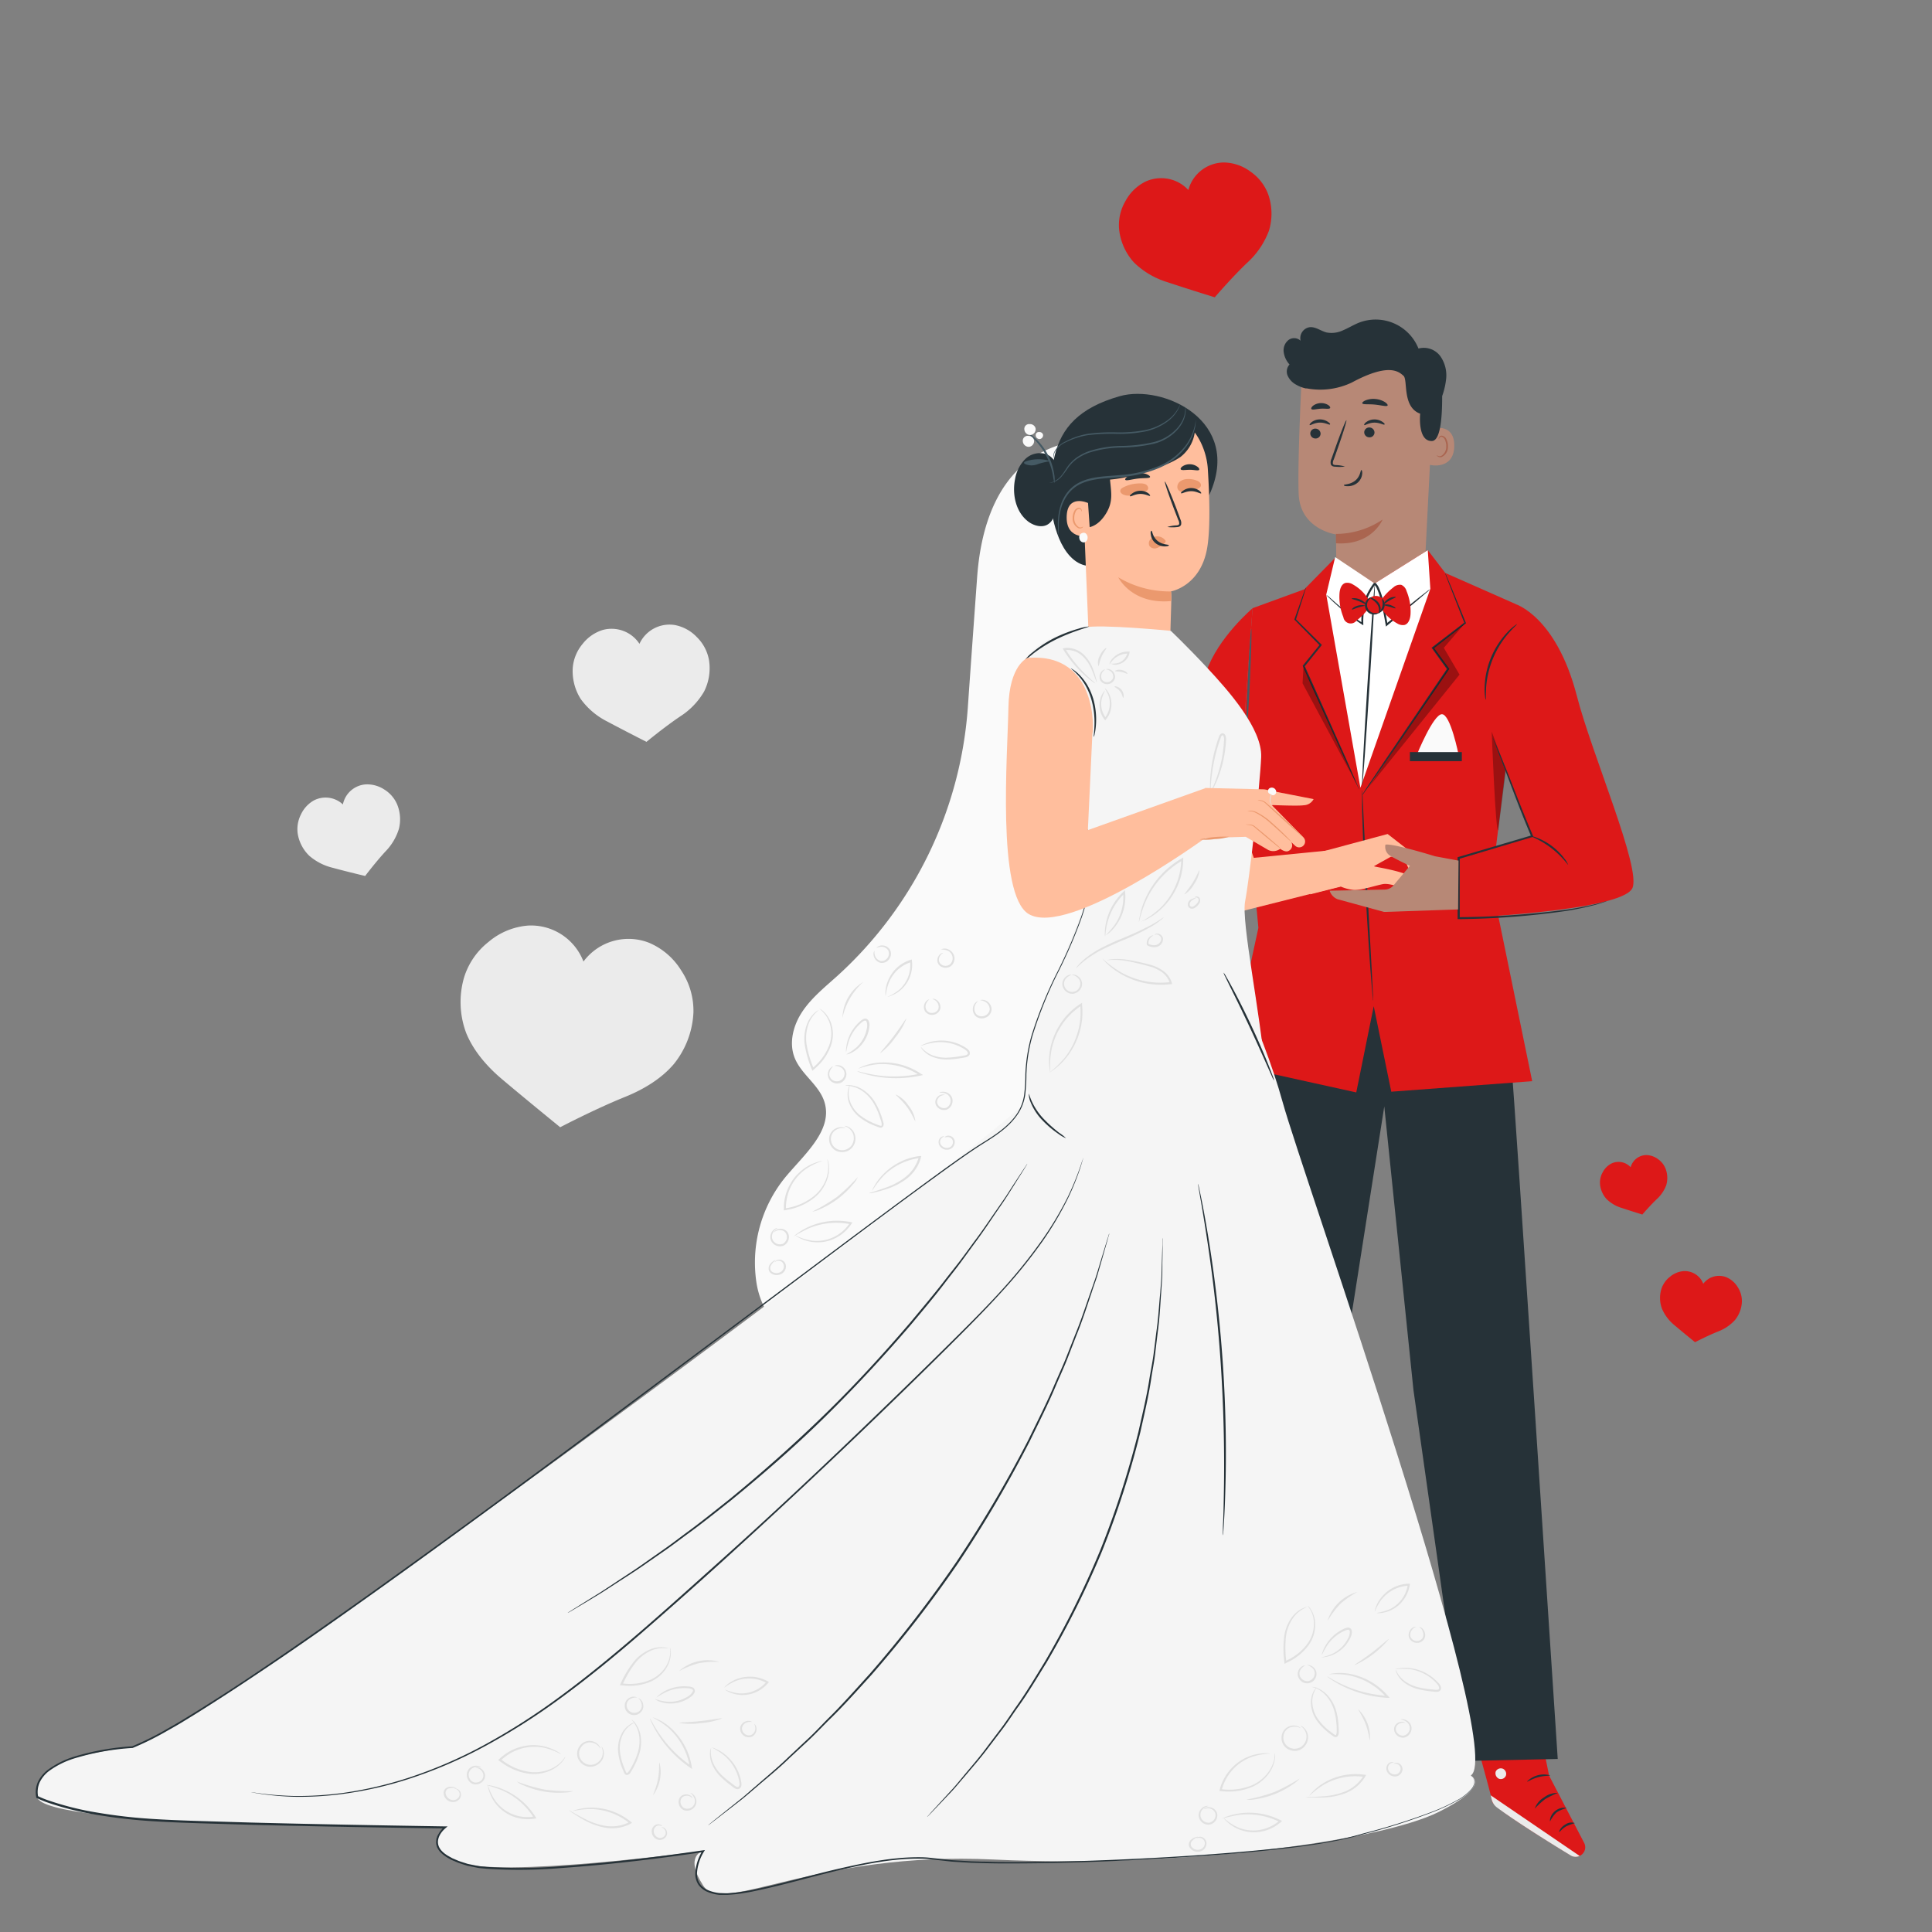 <svg xmlns="http://www.w3.org/2000/svg" viewBox="0 0 500 500"><rect x="0" y="0" width="500" height="500" fill="#808080" stroke="none"/><g id="freepik--background-complete--inject-35"><path d="M179.46,262a18.73,18.73,0,0,0-3.14-10.81A18,18,0,0,0,168,244a14.52,14.52,0,0,0-17,4.85,14.52,14.52,0,0,0-14.38-9.31,18,18,0,0,0-10.18,4.22,18.7,18.7,0,0,0-6.36,9.28,22.78,22.78,0,0,0,.57,14.3c1.89,4.67,5.48,8.78,9.33,12,6.47,5.46,15,12.39,15,12.39s8.94-4.69,16.8-7.86c4.67-1.88,9.37-4.66,12.62-8.51A22.87,22.87,0,0,0,179.46,262Z" style="fill:#ebebeb"></path><path d="M183.46,170.69a11,11,0,0,0-3.13-5.82,10.57,10.57,0,0,0-5.68-3.11,8.56,8.56,0,0,0-9.16,4.86,8.45,8.45,0,0,0-2.68-2.61,8.68,8.68,0,0,0-6.73-1,10.57,10.57,0,0,0-5.33,3.67,11,11,0,0,0-2.52,6.11,13.43,13.43,0,0,0,2.09,8.15,18.94,18.94,0,0,0,6.83,5.78c4.39,2.35,10.16,5.27,10.16,5.27s4.56-3.78,8.7-6.57a18.9,18.9,0,0,0,6.2-6.44A13.34,13.34,0,0,0,183.46,170.69Z" style="fill:#ebebeb"></path><path d="M102.73,208.06a8.45,8.45,0,0,0-3.33-3.77A8.09,8.09,0,0,0,94.66,203a6.48,6.48,0,0,0-5.92,5.19,6.52,6.52,0,0,0-7.58-1,8.09,8.09,0,0,0-3.3,3.64,8.37,8.37,0,0,0-.8,5,10.22,10.22,0,0,0,3,5.66,14.39,14.39,0,0,0,6,3.08c3.66,1,8.44,2.13,8.44,2.13s2.71-3.59,5.28-6.37a14.39,14.39,0,0,0,3.46-5.84A10.14,10.14,0,0,0,102.73,208.06Z" style="fill:#ebebeb"></path><path d="M450.8,336.87a6.63,6.63,0,0,0-1.1-3.8,6.37,6.37,0,0,0-2.93-2.53,5.19,5.19,0,0,0-4.07.14,5.13,5.13,0,0,0-1.9,1.56,5.1,5.1,0,0,0-1.24-1.87,5.22,5.22,0,0,0-3.81-1.41,6.3,6.3,0,0,0-3.58,1.48,6.55,6.55,0,0,0-2.24,3.26,8,8,0,0,0,.19,5A11.3,11.3,0,0,0,433.4,343c2.27,1.92,5.28,4.36,5.28,4.36s3.14-1.64,5.9-2.75a11.3,11.3,0,0,0,4.44-3A8,8,0,0,0,450.8,336.87Z" style="fill:#DD1818"></path></g><g id="freepik--Hearts--inject-35"><path d="M431.09,302.57a5.46,5.46,0,0,0-2-2.59,5.27,5.27,0,0,0-3-1.05,4.25,4.25,0,0,0-4.08,3.15,4.25,4.25,0,0,0-4.9-1,5.24,5.24,0,0,0-2.3,2.24,5.46,5.46,0,0,0-.72,3.2,6.62,6.62,0,0,0,1.7,3.81,9.42,9.42,0,0,0,3.83,2.26c2.34.78,5.42,1.73,5.42,1.73s1.91-2.24,3.7-3.95a9.3,9.3,0,0,0,2.49-3.67A6.61,6.61,0,0,0,431.09,302.57Z" style="fill:#DD1818"></path><path d="M328.2,50.27a12.36,12.36,0,0,0-4.57-5.85,11.86,11.86,0,0,0-6.87-2.37,9.6,9.6,0,0,0-9.22,7.13,9.44,9.44,0,0,0-3.46-2.39,9.72,9.72,0,0,0-7.63.21,11.84,11.84,0,0,0-5.2,5.07,12.27,12.27,0,0,0-1.63,7.24,15.1,15.1,0,0,0,3.85,8.62,21.24,21.24,0,0,0,8.66,5.1c5.31,1.77,12.25,3.91,12.25,3.91s4.33-5.06,8.37-8.92a21.23,21.23,0,0,0,5.65-8.31A15.09,15.09,0,0,0,328.2,50.27Z" style="fill:#DD1818"></path></g><g id="freepik--Characters--inject-35"><path d="M313.75,440.39l-.71,19s-19.34,4.07-19.81,7.57l36.56,4.28,2.32-29.53Z" style="fill:#DD1818"></path><path d="M324.52,458.62a1.49,1.49,0,0,1,.91,1.79,1.45,1.45,0,0,1-1.76.92,1.6,1.6,0,0,1-1-1.9,1.52,1.52,0,0,1,2-.76" style="fill:#ebebeb"></path><path d="M329.79,471.22l.23-2.94-34.7-3.39s-2.11,1-2.17,2.13Z" style="fill:#ebebeb"></path><path d="M312.46,459.14c0,.18.88.33,1.72,1s1.26,1.43,1.43,1.38,0-1.12-1.05-1.88S312.43,459,312.46,459.14Z" style="fill:#263238"></path><path d="M308.49,460.45c-.06.18.7.54,1.25,1.34s.67,1.62.85,1.63.37-1-.34-2S308.5,460.28,308.49,460.45Z" style="fill:#263238"></path><path d="M306,464.91c.16,0,.47-.83.08-1.85s-1.2-1.47-1.28-1.32.39.7.7,1.54S305.78,464.88,306,464.91Z" style="fill:#263238"></path><path d="M313.1,454.84c.06.16.91,0,1.91.12s1.78.52,1.89.38-.61-.85-1.8-1S313,454.69,313.1,454.84Z" style="fill:#263238"></path><path d="M313.31,451a3.5,3.5,0,0,0,1.85.12,7.94,7.94,0,0,0,2-.45,7.39,7.39,0,0,0,1.09-.48,2.3,2.3,0,0,0,.59-.39.79.79,0,0,0,.15-.95,1,1,0,0,0-.75-.47,2.2,2.2,0,0,0-.7.05,5.89,5.89,0,0,0-1.17.31,6.44,6.44,0,0,0-1.78,1c-.91.73-1.25,1.38-1.19,1.42s.53-.47,1.44-1a7.36,7.36,0,0,1,1.71-.81,7,7,0,0,1,1.09-.25c.39-.07.72-.05.81.13s0,.1-.06.2a1.53,1.53,0,0,1-.43.29,10.34,10.34,0,0,1-1,.49,10.24,10.24,0,0,1-1.83.55A11.94,11.94,0,0,0,313.31,451Z" style="fill:#263238"></path><path d="M313.53,451.28c.06,0,.46-.58.62-1.74a6.22,6.22,0,0,0-.49-3.19,1.54,1.54,0,0,0-1.11-1,.86.86,0,0,0-.81.46,2.17,2.17,0,0,0-.23.66,4.05,4.05,0,0,0-.1,1.24,4.25,4.25,0,0,0,.65,2c.65,1,1.38,1.27,1.4,1.21s-.53-.48-1-1.43a4.39,4.39,0,0,1-.45-1.78,3.9,3.9,0,0,1,.11-1.06c.09-.38.26-.69.4-.64s.47.33.6.65a6.84,6.84,0,0,1,.38,1,6.53,6.53,0,0,1,.22,1.87C313.68,450.59,313.43,451.25,313.53,451.28Z" style="fill:#263238"></path><path d="M396.18,436.18l4.73,23.36,9.07,17.4a2.45,2.45,0,0,1-1.18,3.37h0a2.47,2.47,0,0,1-2.23-.14c-4.32-2.6-20.16-12.24-20.41-14-.29-2-6.63-24.31-6.63-24.31Z" style="fill:#DD1818"></path><path d="M408.8,480.31l-23-15.68.23,1a3.63,3.63,0,0,0,1.37,2.13c1.87,1.4,7.12,5.15,19.1,12.43a2.44,2.44,0,0,0,2.3.13Z" style="fill:#ebebeb"></path><path d="M388.91,457.73a1.48,1.48,0,0,1,.82,1.79,1.41,1.41,0,0,1-1.77.83,1.55,1.55,0,0,1-.86-1.9,1.47,1.47,0,0,1,1.94-.66" style="fill:#ebebeb"></path><path d="M401.18,471.35a7.74,7.74,0,0,1,1.63-2.27,7.45,7.45,0,0,1,2.56-1.11c0-.07-.33-.18-.89-.13a3.74,3.74,0,0,0-2,.84,3.79,3.79,0,0,0-1.24,1.78C401.08,471,401.12,471.35,401.18,471.35Z" style="fill:#263238"></path><path d="M403.54,474.09c.14.08.71-.85,1.84-1.46a17.52,17.52,0,0,1,2.2-.81,2.7,2.7,0,0,0-2.46.35C403.84,472.88,403.41,474.06,403.54,474.09Z" style="fill:#263238"></path><path d="M397.2,468.06a24.48,24.48,0,0,1,2.67-2.45,25.27,25.27,0,0,1,3.27-1.59,5.44,5.44,0,0,0-3.56,1.16A5.37,5.37,0,0,0,397.2,468.06Z" style="fill:#263238"></path><path d="M395.16,461.08c.1.13,1.26-.7,2.92-1.14s3.07-.34,3.09-.49a6.1,6.1,0,0,0-6,1.63Z" style="fill:#263238"></path><path d="M393.6,454.26a12,12,0,0,1,3-1.27,11.45,11.45,0,0,1,3.26.08c0-.06-.29-.29-.9-.48a5.34,5.34,0,0,0-4.7.89C393.76,453.88,393.55,454.22,393.6,454.26Z" style="fill:#263238"></path><path d="M396.27,451.7a2.26,2.26,0,0,0-.17-.88,6.21,6.21,0,0,0-1.22-2.15,2.82,2.82,0,0,0-1.46-1,1,1,0,0,0-1,.46,1.65,1.65,0,0,0-.13,1.13,3.46,3.46,0,0,0,3.66,2.45,4,4,0,0,0,3.37-2.91,1.41,1.41,0,0,0-.19-1.15,1,1,0,0,0-1.1-.27,3.53,3.53,0,0,0-1.35,1.14,7.12,7.12,0,0,0-1.17,2.17,2.18,2.18,0,0,0-.18.88,11.53,11.53,0,0,1,1.64-2.81,3.15,3.15,0,0,1,1.2-1,.51.51,0,0,1,.6.15,1,1,0,0,1,.08.76,3.59,3.59,0,0,1-2.95,2.49,3,3,0,0,1-3.14-2,1.18,1.18,0,0,1,.06-.8.52.52,0,0,1,.56-.26,2.49,2.49,0,0,1,1.25.85A9.33,9.33,0,0,1,396.27,451.7Z" style="fill:#263238"></path><path d="M391.31,277.83c.24,0,11.83,177.39,11.83,177.39l-23.74.51-13.6-96-7.55-73.39L347.4,355.47l-12.81,98.28-24-4.61L323,273.83l33.47-19.49Z" style="fill:#263238"></path><path d="M368.44,152.39,346,151.07c-.2-2.61-.23-12.76-.23-12.76s-9.36-1.25-9.68-10.58.84-30.81.84-30.81h0a32.5,32.5,0,0,1,32.7,3.4l1.4,1Z" style="fill:#b78876"></path><path d="M345.72,138.18a21.72,21.72,0,0,0,12.09-3.72s-2.73,6.78-12.06,6.14Z" style="fill:#aa6550"></path><path d="M370.05,111.05c.16-.07,6.38-2,6.31,4.36s-6.47,5-6.48,4.81S370.05,111.05,370.05,111.05Z" style="fill:#b78876"></path><path d="M371.86,117.82s.11.08.3.17a1.09,1.09,0,0,0,.83,0,2.75,2.75,0,0,0,1.3-2.46,3.78,3.78,0,0,0-.3-1.6,1.32,1.32,0,0,0-.82-.86.57.57,0,0,0-.66.3c-.09.18-.05.31-.09.32s-.13-.11-.08-.38a.74.74,0,0,1,.26-.39.79.79,0,0,1,.61-.16,1.59,1.59,0,0,1,1.16,1,3.85,3.85,0,0,1,.36,1.79,2.88,2.88,0,0,1-1.65,2.74,1.19,1.19,0,0,1-1-.18C371.87,118,371.84,117.84,371.86,117.82Z" style="fill:#aa6550"></path><path d="M339.1,112.16a1.33,1.33,0,0,0,1.32,1.32,1.28,1.28,0,0,0,1.35-1.23,1.35,1.35,0,0,0-1.32-1.32A1.28,1.28,0,0,0,339.1,112.16Z" style="fill:#263238"></path><path d="M338.94,110c.17.17,1.17-.6,2.6-.63s2.5.67,2.65.49-.1-.39-.56-.71a3.64,3.64,0,0,0-2.13-.61,3.45,3.45,0,0,0-2.06.72C339,109.62,338.86,109.94,338.94,110Z" style="fill:#263238"></path><path d="M353.06,111.87a1.32,1.32,0,0,0,1.31,1.31,1.27,1.27,0,0,0,1.35-1.23,1.34,1.34,0,0,0-1.31-1.32A1.28,1.28,0,0,0,353.06,111.87Z" style="fill:#263238"></path><path d="M353.05,110c.17.17,1.17-.6,2.6-.62s2.5.67,2.65.49-.1-.39-.56-.72a3.64,3.64,0,0,0-2.13-.6,3.51,3.51,0,0,0-2.06.71C353.11,109.59,353,109.91,353.05,110Z" style="fill:#263238"></path><path d="M348.07,120.74a9,9,0,0,0-2.34-.38c-.36,0-.71-.09-.78-.34a1.87,1.87,0,0,1,.22-1.09c.33-.89.67-1.83,1-2.81,1.42-4,2.43-7.3,2.27-7.35s-1.44,3.14-2.86,7.15l-1,2.82a2.13,2.13,0,0,0-.16,1.45.94.94,0,0,0,.62.52,2,2,0,0,0,.62.07A9.47,9.47,0,0,0,348.07,120.74Z" style="fill:#263238"></path><path d="M352.32,121.64c-.24,0-.21,1.55-1.52,2.68s-3,1-3,1.22.37.29,1.07.29a3.88,3.88,0,0,0,2.49-.92,3.39,3.39,0,0,0,1.17-2.25C352.6,122,352.42,121.63,352.32,121.64Z" style="fill:#263238"></path><path d="M352.56,104.37c.15.39,1.58.17,3.27.34s3.06.59,3.27.24c.1-.17-.15-.53-.7-.9a5.56,5.56,0,0,0-2.44-.79,5.5,5.5,0,0,0-2.55.35C352.8,103.87,352.5,104.18,352.56,104.37Z" style="fill:#263238"></path><path d="M339.38,105.85c.26.32,1.24,0,2.43-.08s2.2.18,2.42-.17c.1-.17-.06-.49-.51-.79a3.54,3.54,0,0,0-3.91.2C339.4,105.36,339.27,105.7,339.38,105.85Z" style="fill:#263238"></path><path d="M332.22,91.12a3.42,3.42,0,0,1,1.21-3.1,2.44,2.44,0,0,1,3.17.17A2.86,2.86,0,0,1,339,84.67c1.52-.12,2.84,1,4.32,1.37a6.93,6.93,0,0,0,4.35-.6c1.37-.58,2.64-1.38,4-1.92A11.94,11.94,0,0,1,367.1,90.2a5.32,5.32,0,0,1,5.67,2,8.65,8.65,0,0,1,1.46,6.1,19.21,19.21,0,0,1-1,4.21c0,.12,0,.24,0,.36,0,5.14-.44,11.18-2.63,11.26-3.81.14-3.06-7.07-3.06-7.07-4.72-1.71-3.13-8.77-4.32-9.81s-3.7-3.46-13.4,1.76a19,19,0,0,1-11.61,1.51l-.24,0H338s-.05,0-.08,0a8.71,8.71,0,0,1-2.54-1,4.93,4.93,0,0,1-2.12-2.26,2.7,2.7,0,0,1,.47-2.93A5.94,5.94,0,0,1,332.22,91.12Z" style="fill:#263238"></path><path d="M392.14,156.31s10.6,3.12,15.95,23.8C412,195.29,424.91,225,422.43,229.9c-3.08,6.08-46.21,7.77-46.21,7.77l.61-15.68,19.69-5.59-12-30.31S382.76,158.08,392.14,156.31Z" style="fill:#DD1818"></path><path d="M390,195.15c0,1.59-4,33.37-4,33.37l10.53,51.29-36.47,2.72-4.54-22.13L351,282.72l-33-7.29,7.67-35.31L321.44,195l2.72-37.6,13.39-4.89,7.91-8.05L355.78,151l13.73-8.63,4.52,5.91,18.11,8C394,159.55,390,195.15,390,195.15Z" style="fill:#DD1818"></path><path d="M369.51,142.38l.66,10-18.1,51.49-8.84-50,2.31-9.69h0L355.78,151Z" style="fill:#fff"></path><path d="M324.16,157.42s-9,7.62-12,16.49-7.83,20.57-7.83,20.57l17.14-.36Z" style="fill:#DD1818"></path><path d="M352.55,205.77a3.86,3.86,0,0,0,.45-.56q.45-.65,1.2-1.68l4.33-6.21,14.11-20.61,2.33-3.43.11-.16L375,173,371,167.53l-.06.37,8.34-6.51.13-.1-.06-.15-3.84-9.39c-.46-1.07-.82-1.93-1.09-2.57a4.63,4.63,0,0,0-.43-.89,6,6,0,0,0,.31.93c.24.66.57,1.53,1,2.62L379,161.3l.07-.26-8.39,6.44-.2.15.15.21,3.91,5.44V173l-2.33,3.43-14,20.7L354,203.41l-1.12,1.73A2.83,2.83,0,0,0,352.55,205.77Z" style="fill:#263238"></path><path d="M355.35,259a2.39,2.39,0,0,0,0-.56c0-.43,0-.95-.06-1.59-.07-1.46-.17-3.43-.29-5.84-.27-5-.64-11.77-1.06-19.25s-.74-14.25-1-19.26c-.11-2.4-.21-4.37-.28-5.83,0-.64-.07-1.16-.09-1.59a3.06,3.06,0,0,0-.07-.55,1.84,1.84,0,0,0,0,.55c0,.43,0,.95,0,1.59,0,1.38,0,3.38.11,5.85.13,4.93.42,11.75.84,19.27s.86,14.33,1.22,19.25c.19,2.4.35,4.37.47,5.83l.15,1.58A2.3,2.3,0,0,0,355.35,259Z" style="fill:#263238"></path><path d="M351.71,204.29a2.6,2.6,0,0,0-.19-.57l-.67-1.62c-.64-1.46-1.5-3.46-2.56-5.9-2.24-5-5.27-11.84-8.63-19.38l-2.06-4.57,0,.28,4.36-5.44.14-.18-.16-.16-6.62-6.56.05.2c.8-2.51,1.46-4.56,1.94-6.06.21-.67.37-1.22.51-1.66a2.5,2.5,0,0,0,.13-.59,3.63,3.63,0,0,0-.24.56q-.24.63-.6,1.62c-.52,1.49-1.24,3.52-2.11,6l0,.11.09.09,6.53,6.64,0-.34-4.38,5.41-.11.13.07.16,2,4.58c3.42,7.51,6.51,14.3,8.78,19.31l2.72,5.83.76,1.57A2.71,2.71,0,0,0,351.71,204.29Z" style="fill:#263238"></path><g style="opacity:0.3"><polygon points="379.18 161.22 373.66 167.66 377.72 174.59 354.17 203.8 374.74 173.12 370.82 167.69 379.18 161.22"></polygon></g><g style="opacity:0.3"><polygon points="351.12 202.96 337.1 176.84 337.35 172.36 351.12 202.96"></polygon></g><path d="M392.6,161.52s-.28.14-.72.49a14,14,0,0,0-1.76,1.61,21.67,21.67,0,0,0-5.9,14.25,14.29,14.29,0,0,0,.11,2.38,2.42,2.42,0,0,0,.17.85c.09,0,0-1.24.11-3.21a24.06,24.06,0,0,1,5.8-14C391.71,162.39,392.67,161.6,392.6,161.52Z" style="fill:#263238"></path><path d="M322.62,188.8c.15,0,.55-5.83.88-13s.48-13.05.33-13.06-.55,5.83-.88,13S322.47,188.79,322.62,188.8Z" style="fill:#455a64"></path><path d="M343.3,154a4.22,4.22,0,0,0,.58.63c.4.39,1,1,1.76,1.65a47.54,47.54,0,0,0,6.83,5.32l.35.23v-.43a17.68,17.68,0,0,1,.74-5.7,15.75,15.75,0,0,1,1.32-2.87c.28-.47.58-.93.9-1.37l.12-.17.07-.09v0h0l-.35.09h0l0,0a1.15,1.15,0,0,1,.24.25,3.83,3.83,0,0,1,.43.67,19.65,19.65,0,0,1,1.45,4.84c.33,1.62.62,3.18.87,4.66l.07.44.34-.28,8-6.67,2.25-1.93a4.57,4.57,0,0,0,.77-.74,6.07,6.07,0,0,0-.87.61l-2.35,1.82-8.13,6.51.41.16c-.24-1.49-.51-3.06-.84-4.69a20.07,20.07,0,0,0-1.48-5,5.17,5.17,0,0,0-.49-.76,2.31,2.31,0,0,0-.35-.35l-.07,0,0,0-.35.08h0l0,0-.06.09-.13.17c-.33.46-.64.94-.92,1.42a15.32,15.32,0,0,0-1.36,3,17.85,17.85,0,0,0-.71,5.87l.37-.2a54.71,54.71,0,0,1-6.89-5.13L344,154.52A3.54,3.54,0,0,0,343.3,154Z" style="fill:#263238"></path><path d="M352.52,203.36c.16,0,1-11.63,1.91-26s1.51-26,1.36-26-1,11.63-1.91,26S352.37,203.35,352.52,203.36Z" style="fill:#263238"></path><g style="opacity:0.3"><path d="M386.05,189.33s1,26.46,1.69,25.55c0,0,2-15.57,2-15.57Z"></path></g><path d="M364,152.93a2.44,2.44,0,0,0-1.34-1.57,2.47,2.47,0,0,0-2.06.66,14.69,14.69,0,0,0-2.84,2.84,2.33,2.33,0,0,0-.59-.39,2.58,2.58,0,0,0-2.52.19,2.73,2.73,0,0,0-.5.46,10.9,10.9,0,0,0-4-3.85,2.68,2.68,0,0,0-1.93-.41c-1.08.29-1.48,1.6-1.56,2.72a13.76,13.76,0,0,0,1,6.12,1.91,1.91,0,0,0,3.41.9,15,15,0,0,0,2.9-2.9,2.31,2.31,0,0,0,1.4,1.14,1.92,1.92,0,0,0,1.43-.18,2.47,2.47,0,0,0,.84-1,10.84,10.84,0,0,0,3.92,3.66,2.71,2.71,0,0,0,1.92.42c1.08-.29,1.48-1.61,1.56-2.72A13.76,13.76,0,0,0,364,152.93Z" style="fill:#DD1818"></path><path d="M356.79,158.59s-.29.37-1,.45a2.37,2.37,0,0,1-2.5-2.79,2.33,2.33,0,0,1,.55-1.1c.48-.52.94-.58,1-.52s-.33.25-.67.75a2.09,2.09,0,0,0,1.65,3.29C356.39,158.7,356.76,158.51,356.79,158.59Z" style="fill:#263238"></path><path d="M356.8,158.74c-.07,0,.06-.31.08-.75a2.67,2.67,0,0,0-.46-1.6c-.79-1.1-2-1.56-1.87-1.72s.33,0,.78.19a3.75,3.75,0,0,1,1.52,1.24,2.54,2.54,0,0,1,.4,2C357.11,158.56,356.85,158.78,356.8,158.74Z" style="fill:#263238"></path><path d="M357.69,155c.05,0,.26.12.45.49a2.38,2.38,0,0,1,.15,1.59,2.3,2.3,0,0,1-.92,1.3c-.35.23-.61.26-.63.2s.77-.61,1-1.64S357.56,155.09,357.69,155Z" style="fill:#263238"></path><path d="M361.22,154.54c0,.15-.73.35-1.54.81s-1.37,1-1.49.91.31-.84,1.23-1.36S361.22,154.41,361.22,154.54Z" style="fill:#263238"></path><path d="M361.16,157.42c-.09.12-.71-.17-1.51-.39s-1.47-.31-1.48-.46.74-.29,1.63,0S361.24,157.31,361.16,157.42Z" style="fill:#263238"></path><path d="M349.81,154.92c0-.14,1-.25,2.1.2s1.76,1.21,1.66,1.3-.84-.42-1.85-.82S349.81,155.07,349.81,154.92Z" style="fill:#263238"></path><path d="M349.87,157.74c-.1-.11.51-.73,1.52-1s1.85-.1,1.83,0-.79.19-1.69.46S350,157.86,349.87,157.74Z" style="fill:#263238"></path><path d="M366.67,195.34s4.22-10.41,6.47-10.5,4.34,10.5,4.34,10.5Z" style="fill:#fafafa"></path><rect x="364.88" y="194.64" width="13.44" height="2.35" style="fill:#263238"></rect><path d="M415.83,233.21a5.23,5.23,0,0,1-.7.26c-.47.15-1.16.4-2.08.65a74.79,74.79,0,0,1-7.93,1.66,207,207,0,0,1-27.64,2.09h-.25v-.26c0-3.83,0-7.89,0-12.07v-3.7l.19-.05,19-5.61-.14.31c-3.19-7.55-5.49-14-7.25-18.5-.87-2.21-1.56-4-2-5.21l-.55-1.38a2.31,2.31,0,0,1-.16-.48,3.14,3.14,0,0,1,.23.45l.61,1.35c.52,1.19,1.26,2.94,2.16,5.17,1.84,4.46,4.21,10.9,7.42,18.42l.1.24-.25.07-19,5.67.19-.25v3.5c0,4.18,0,8.24,0,12.07l-.25-.25a222.33,222.33,0,0,0,27.59-1.9c3.42-.48,6.1-1.08,7.94-1.51.92-.22,1.61-.45,2.09-.57A3.78,3.78,0,0,1,415.83,233.21Z" style="fill:#263238"></path><path d="M405.85,223.89a23.32,23.32,0,0,0-9.84-7.53,5.16,5.16,0,0,1,1.81.48,15.64,15.64,0,0,1,3.93,2.21,16,16,0,0,1,3.17,3.22A5.13,5.13,0,0,1,405.85,223.89Z" style="fill:#263238"></path><path d="M274.26,115.13c-16.77,5.29-20.54,22.67-21.38,34.28s-1.62,22.37-2.43,34a103.73,103.73,0,0,1-33.69,69.1c-3.18,2.87-6.58,5.58-9,9.12s-3.68,8.16-2.1,12.14c1.7,4.29,6.33,7,7.7,11.41,2.27,7.31-5.17,13.54-10.07,19.43a34.91,34.91,0,0,0-7.53,27.28c1,6.64,5.39,13.87,12.11,14.05,3.89.1,7.38-2.22,10.56-4.47q14.53-10.24,28.77-20.94c14.45-10.86,29.06-22.51,37.67-38.4,7.44-13.72,9.82-29.57,11.19-45.12,3.58-40.58.89-82.47-14.53-120.17" style="fill:#fafafa"></path><path d="M212,261a1.16,1.16,0,0,1,.33.16,4.85,4.85,0,0,1,.82.62,7.29,7.29,0,0,1,2,3.23,8.93,8.93,0,0,1-.11,5.61,13.82,13.82,0,0,1-3.87,5.68l-.65.57-.28.24-.13-.34a26.92,26.92,0,0,1-1.83-6.32,10.73,10.73,0,0,1,.53-5.31,7.49,7.49,0,0,1,2-3,5.23,5.23,0,0,1,.78-.58,1.05,1.05,0,0,1,.31-.15s-.37.28-.95.87a8,8,0,0,0-1.79,3,10.85,10.85,0,0,0-.4,5.13,28.67,28.67,0,0,0,1.85,6.19l-.41-.11c.2-.17.43-.36.64-.56a13.72,13.72,0,0,0,3.77-5.45,8.77,8.77,0,0,0,.21-5.35,7.51,7.51,0,0,0-1.79-3.18C212.4,261.26,212,261,212,261Z" style="fill:#e0e0e0"></path><path d="M215.61,276a3,3,0,0,0-.94,1.57,1.85,1.85,0,0,0,.54,1.74,2,2,0,0,0,3.36-1.36,1.9,1.9,0,0,0-.83-1.63,3,3,0,0,0-1.77-.47s.16-.13.51-.18a2.34,2.34,0,0,1,2.57,2.29,2.55,2.55,0,0,1-1.51,2.29,2.51,2.51,0,0,1-2.67-.6,2.33,2.33,0,0,1,.25-3.42C215.4,276,215.6,276,215.61,276Z" style="fill:#e0e0e0"></path><path d="M219,272.87a14.45,14.45,0,0,0,2.65-1.79,9.28,9.28,0,0,0,2-2.75,8.92,8.92,0,0,0,.63-1.91,3.46,3.46,0,0,0,0-2,.47.47,0,0,0-.63-.25,3.14,3.14,0,0,0-.81.58,10.07,10.07,0,0,0-1.4,1.46,11.21,11.21,0,0,0-1.69,3,22,22,0,0,0-.77,3.11,2.2,2.2,0,0,1,0-.87,9.12,9.12,0,0,1,.46-2.36,10.7,10.7,0,0,1,1.65-3.16,11,11,0,0,1,1.44-1.56,3.87,3.87,0,0,1,1-.68,1,1,0,0,1,1.27.5,2.39,2.39,0,0,1,.22,1.24,10.06,10.06,0,0,1-.16,1.12,8.82,8.82,0,0,1-2.9,4.84,7.67,7.67,0,0,1-2,1.26A2.44,2.44,0,0,1,219,272.87Z" style="fill:#e0e0e0"></path><path d="M218.75,280.91s.1,0,.31-.07a4.55,4.55,0,0,1,.93,0,7.17,7.17,0,0,1,3.21,1.09,10.14,10.14,0,0,1,3.46,3.66,17.19,17.19,0,0,1,1.25,2.7c.18.48.35,1,.5,1.49.08.26.16.49.23.79a1.21,1.21,0,0,1-.14,1,.72.72,0,0,1-.55.27,1.64,1.64,0,0,1-.48-.09l-.76-.28c-.5-.19-1-.39-1.45-.61a14.36,14.36,0,0,1-2.56-1.54,8.47,8.47,0,0,1-3-4,6.23,6.23,0,0,1-.2-3.38,4.16,4.16,0,0,1,.3-.88c.1-.19.15-.28.17-.27s-.15.42-.27,1.19a6.36,6.36,0,0,0,.35,3.22,8.29,8.29,0,0,0,3,3.78,13.67,13.67,0,0,0,2.49,1.45c.45.22.93.41,1.42.6s1.11.47,1.19.26,0-.83-.17-1.31-.31-1-.49-1.46a17.28,17.28,0,0,0-1.19-2.64,10,10,0,0,0-3.23-3.59,7.62,7.62,0,0,0-3-1.2C219.19,280.92,218.75,281,218.75,280.91Z" style="fill:#e0e0e0"></path><path d="M222.1,276.59a5.44,5.44,0,0,1,1.18-.61,13.23,13.23,0,0,1,3.5-.91,17.14,17.14,0,0,1,11.43,2.72l.14.09.53.33-.62.14a30.23,30.23,0,0,1-11.75.21,25.37,25.37,0,0,1-3.46-.86,5.13,5.13,0,0,1-1.21-.48c0-.09,1.78.53,4.73,1a32.08,32.08,0,0,0,11.58-.36l-.09.47-.14-.08a17.45,17.45,0,0,0-11.1-2.8A21.59,21.59,0,0,0,222.1,276.59Z" style="fill:#e0e0e0"></path><path d="M218.6,291.39a1.53,1.53,0,0,1,.8.17,3.35,3.35,0,0,1,1.62,1.52,3.57,3.57,0,0,1-.06,3.29,3.29,3.29,0,0,1-1.44,1.42,3.51,3.51,0,0,1-2.13.33,3.21,3.21,0,0,1-1.93-1,3.36,3.36,0,0,1-.85-1.83,3.06,3.06,0,0,1,1.26-3,3.2,3.2,0,0,1,2.15-.56c.53.07.78.23.77.26s-.29-.05-.78-.06a3.18,3.18,0,0,0-1.92.66,2.71,2.71,0,0,0-1,2.65,2.83,2.83,0,0,0,2.38,2.39,3,3,0,0,0,3.08-1.47,3.29,3.29,0,0,0,.15-2.9,3.4,3.4,0,0,0-1.38-1.5C218.88,291.5,218.59,291.44,218.6,291.39Z" style="fill:#e0e0e0"></path><path d="M214.12,300a1.26,1.26,0,0,1,.14.34,5.48,5.48,0,0,1,.23,1,8.42,8.42,0,0,1-.43,3.92,10.34,10.34,0,0,1-3.39,4.76,15.43,15.43,0,0,1-6.51,3l-1,.18-.3.06V313a12.64,12.64,0,0,1,1.66-6.6,12.23,12.23,0,0,1,3.73-4.08,11.84,11.84,0,0,1,3.34-1.61,5.18,5.18,0,0,1,1.32-.28,16.75,16.75,0,0,0-4.45,2.18,12.38,12.38,0,0,0-3.53,4A12.52,12.52,0,0,0,203.4,313l-.31-.25,1-.18a15.28,15.28,0,0,0,6.32-2.84,10.37,10.37,0,0,0,3.35-4.5,9.11,9.11,0,0,0,.57-3.78C214.22,300.51,214.07,300,214.12,300Z" style="fill:#e0e0e0"></path><path d="M200.3,318.91s.06-.22.37-.48a2.18,2.18,0,0,1,1.6-.42,2.13,2.13,0,0,1,1.11.44,2,2,0,0,1,.74,1.18,2.49,2.49,0,0,1-1.29,2.72,2.54,2.54,0,0,1-2.92-.71,2.32,2.32,0,0,1-.35-2.44,2.49,2.49,0,0,1,1.1-1.24c.35-.19.57-.19.58-.17s-.18.12-.47.34a2.43,2.43,0,0,0-.86,1.2,1.94,1.94,0,0,0,.36,2,2.11,2.11,0,0,0,2.34.56,2,2,0,0,0,1-2.15,1.68,1.68,0,0,0-1.42-1.36,2.14,2.14,0,0,0-1.44.23C200.47,318.78,200.34,318.94,200.3,318.91Z" style="fill:#e0e0e0"></path><path d="M205.84,319.7a13.44,13.44,0,0,0,4.39,1.39,10.25,10.25,0,0,0,9.55-4.36l.2-.29.16.4a18.35,18.35,0,0,0-10.69,1,30.44,30.44,0,0,0-4,2.16,4,4,0,0,1,.93-.8,15.23,15.23,0,0,1,2.9-1.69,17.93,17.93,0,0,1,10.94-1.22l.38.08-.21.31-.21.31a10.67,10.67,0,0,1-4.94,3.86,10.24,10.24,0,0,1-5.09.56,9.9,9.9,0,0,1-3.29-1.05A3.64,3.64,0,0,1,205.84,319.7Z" style="fill:#e0e0e0"></path><path d="M200.49,326.65s0-.2.32-.4a1.63,1.63,0,0,1,1.4-.17,1.76,1.76,0,0,1,1.19,1.71A2.14,2.14,0,0,1,203,329a2.31,2.31,0,0,1-1.11.83,2.45,2.45,0,0,1-2.52-.46,1.47,1.47,0,0,1-.45-1.11,1.89,1.89,0,0,1,.31-1,3,3,0,0,1,1-.94c.27-.16.43-.23.45-.2s-.1.15-.33.36a3.75,3.75,0,0,0-.82,1,1.25,1.25,0,0,0,.16,1.55,2,2,0,0,0,2,.31,1.69,1.69,0,0,0,1.18-1.58,1.39,1.39,0,0,0-.84-1.37,1.5,1.5,0,0,0-1.17,0C200.64,326.54,200.52,326.67,200.49,326.65Z" style="fill:#e0e0e0"></path><path d="M222,304.61a6.75,6.75,0,0,1-1.22,1.85,22.74,22.74,0,0,1-8.47,6.44,7.18,7.18,0,0,1-2.11.68,47.24,47.24,0,0,0,6.41-3.81A49.21,49.21,0,0,0,222,304.61Z" style="fill:#e0e0e0"></path><path d="M236.89,290.16c-.15,0-.77-1.8-2.18-3.7s-3-3.06-2.87-3.19a7.91,7.91,0,0,1,3.29,2.88A8,8,0,0,1,236.89,290.16Z" style="fill:#e0e0e0"></path><path d="M234.57,263.62a17.41,17.41,0,0,1-2.85,4.84,17.62,17.62,0,0,1-3.88,4.07c-.11-.11,1.61-1.92,3.46-4.38S234.44,263.55,234.57,263.62Z" style="fill:#e0e0e0"></path><path d="M223.44,254.12a17.23,17.23,0,0,0-5.41,9.31,11.18,11.18,0,0,1,5.41-9.31Z" style="fill:#e0e0e0"></path><path d="M229.66,258a13.36,13.36,0,0,0,3-1.8,8.45,8.45,0,0,0,2.85-7.44h0l.33.22A8.94,8.94,0,0,0,232,251.3a9.54,9.54,0,0,0-2,3.12,13.3,13.3,0,0,0-.78,3.39,2.82,2.82,0,0,1-.07-1,8.07,8.07,0,0,1,.5-2.57,9.59,9.59,0,0,1,2-3.32,9.18,9.18,0,0,1,4.05-2.52l.3-.09,0,.3h0a8.73,8.73,0,0,1-.73,4.72,8.43,8.43,0,0,1-2.41,3.08,7.88,7.88,0,0,1-2.28,1.28A2.84,2.84,0,0,1,229.66,258Z" style="fill:#e0e0e0"></path><path d="M241.32,258.52s.17-.07.47,0a2,2,0,0,1,1.08.69,2.28,2.28,0,0,1,.48,1.87,2.23,2.23,0,0,1-3.95.64,2.24,2.24,0,0,1-.14-1.92,2,2,0,0,1,.81-1c.27-.16.44-.16.45-.14a2.77,2.77,0,0,0-.91,1.25,2,2,0,0,0,.19,1.56,1.68,1.68,0,0,0,1.69.65,1.65,1.65,0,0,0,1.39-1.15,1.93,1.93,0,0,0-.31-1.53C242,258.62,241.29,258.61,241.32,258.52Z" style="fill:#e0e0e0"></path><path d="M238.25,270.73a3.24,3.24,0,0,1,1-.54,10,10,0,0,1,2.87-.79,11.84,11.84,0,0,1,4.43.26,11.13,11.13,0,0,1,2.46.95,10.23,10.23,0,0,1,1.21.73,2.55,2.55,0,0,1,.55.54,1.1,1.1,0,0,1,.21.88,1.07,1.07,0,0,1-.58.69,2.74,2.74,0,0,1-.74.23l-1.36.22a21.86,21.86,0,0,1-2.6.27,10.08,10.08,0,0,1-4.39-.67,6.41,6.41,0,0,1-2.45-1.71,2.55,2.55,0,0,1-.58-.93,7.32,7.32,0,0,0,3.17,2.3,10,10,0,0,0,4.23.53,21.59,21.59,0,0,0,2.54-.3l1.34-.22c.43-.07.86-.24.91-.53s-.23-.64-.56-.89-.75-.49-1.13-.69a11.53,11.53,0,0,0-2.35-.94,12.05,12.05,0,0,0-4.27-.36A17.14,17.14,0,0,0,238.25,270.73Z" style="fill:#e0e0e0"></path><path d="M243.08,282.81s.15-.15.52-.23a2.58,2.58,0,0,1,1.54.2,2.29,2.29,0,0,1,1.37,1.89,2.47,2.47,0,0,1-1.41,2.47,2.33,2.33,0,0,1-2.71-.87,1.87,1.87,0,0,1-.32-1.28,2,2,0,0,1,.46-1,1.93,1.93,0,0,1,1.38-.73c.39,0,.57.1.56.12s-.2,0-.53.08a1.89,1.89,0,0,0-1.12.76,1.49,1.49,0,0,0,0,1.81,1.86,1.86,0,0,0,2.11.65A2,2,0,0,0,246,284.7a1.94,1.94,0,0,0-1.05-1.59A3.43,3.43,0,0,0,243.08,282.81Z" style="fill:#e0e0e0"></path><path d="M224.87,308.82c0-.09,1.78-.53,4.56-1.53a18.14,18.14,0,0,0,4.55-2.4,10.15,10.15,0,0,0,3.65-4.93c.07-.2.11-.4.16-.58l.28.31a16.08,16.08,0,0,0-9.66,4.88,25.17,25.17,0,0,0-2.73,3.67,5.25,5.25,0,0,1,.5-1.14,14.09,14.09,0,0,1,2-2.77,15.94,15.94,0,0,1,9.87-5.16l.38,0-.09.36c-.06.19-.1.41-.17.62a10.38,10.38,0,0,1-3.87,5.16,17.62,17.62,0,0,1-4.71,2.37c-1.42.48-2.59.76-3.4.95A5.15,5.15,0,0,1,224.87,308.82Z" style="fill:#e0e0e0"></path><path d="M244.48,294.36s.06-.17.34-.32a1.59,1.59,0,0,1,1.27,0,1.63,1.63,0,0,1,1,1.62,1.93,1.93,0,0,1-1.45,1.81,2.21,2.21,0,0,1-2.23-.64A1.81,1.81,0,0,1,243,295a1.55,1.55,0,0,1,.91-.89c.3-.1.47,0,.47,0s-.16.06-.39.2a1.39,1.39,0,0,0-.23,2.24,1.79,1.79,0,0,0,1.75.47,1.47,1.47,0,0,0,1.1-1.33,1.26,1.26,0,0,0-.67-1.26,1.52,1.52,0,0,0-1.05-.13C244.64,294.3,244.51,294.39,244.48,294.36Z" style="fill:#e0e0e0"></path><path d="M253.69,258.88s.17-.12.53-.13a2.23,2.23,0,0,1,1.4.49,2.54,2.54,0,0,1,1,2,2.39,2.39,0,0,1-1.66,2.15,2.36,2.36,0,0,1-2.64-.6,2.54,2.54,0,0,1-.48-2.18,2.2,2.2,0,0,1,.77-1.27c.28-.22.48-.25.49-.23a2.79,2.79,0,0,0-.9,1.57,2.25,2.25,0,0,0,.48,1.8,2.08,2.08,0,0,0,3.46-1.25,2.26,2.26,0,0,0-.78-1.69A2.91,2.91,0,0,0,253.69,258.88Z" style="fill:#e0e0e0"></path><path d="M243.49,245.74a2.1,2.1,0,0,1,2,0,2.53,2.53,0,0,1,.63,4.26,2.38,2.38,0,0,1-2.72.06,1.84,1.84,0,0,1-.74-1,2.05,2.05,0,0,1,0-1.07,2,2,0,0,1,.88-1.21c.32-.17.52-.16.53-.13s-.17.1-.42.3a1.9,1.9,0,0,0-.63,1.12,1.53,1.53,0,0,0,.67,1.6,1.91,1.91,0,0,0,2.12-.07,2.11,2.11,0,0,0,.68-2.06,2.19,2.19,0,0,0-1.14-1.46A4.07,4.07,0,0,0,243.49,245.74Z" style="fill:#e0e0e0"></path><path d="M226.83,245.35s.07-.18.34-.36a2.1,2.1,0,0,1,1.32-.3,2.35,2.35,0,0,1,1.77,1,2.21,2.21,0,0,1-.12,2.48,2.24,2.24,0,0,1-2.28,1,2.37,2.37,0,0,1-1.57-1.3,2.18,2.18,0,0,1-.19-1.35c.08-.32.2-.46.22-.44a2.93,2.93,0,0,0,.29,1.62,2.13,2.13,0,0,0,1.34,1,1.93,1.93,0,0,0,1.91-2.76,2.09,2.09,0,0,0-1.41-.9A2.87,2.87,0,0,0,226.83,245.35Z" style="fill:#e0e0e0"></path><path d="M273,131.79c.26-2.63,1.18-5.17,1.23-7.81s-1.1-5.6-3.58-6.49a5.42,5.42,0,0,0-5.35,1.35,9.64,9.64,0,0,0-2.59,5.09c-.84,4.06.21,8.79,3.59,11.19,1.45,1,3.52,1.53,5,.51s1.68-2.68,1.93-4.27" style="fill:#263238"></path><path d="M313,128c8.66-19.07-12-28.64-23.21-25.47-10.57,3-15.08,8.25-16.82,15.32s-1.66,14.74,1.11,21.48c1.37,3.32,3.83,6.7,7.4,7.11" style="fill:#263238"></path><path d="M283,113.14a3.6,3.6,0,0,0-3.22,3.65h0l2,48.53c.08,5.73,8.45,9,14.58,8.84h0c6.2-.13,6.39-3.17,6.5-8.62.15-7.66.46-12.08.15-12.48,0,0,7.83-1.3,9.45-11.51.81-5.08.55-13.41.12-20.22-.38-6.13-4.44-13.65-10.55-13Z" style="fill:#ffbe9d"></path><path d="M306,127.28a1.25,1.25,0,0,1-1.3-1.09,1.81,1.81,0,0,1,.75-1.63,3.3,3.3,0,0,1,1.76-.58,5.67,5.67,0,0,1,2.51.4,2,2,0,0,1,.78.48,1,1,0,0,1,.29.84c-.11.57-.76.81-1.32,1" style="fill:#eb996e"></path><path d="M310.86,127.68c-.17.18-1.16-.56-2.57-.56s-2.44.71-2.6.54.09-.38.55-.71a3.51,3.51,0,0,1,2.07-.64,3.46,3.46,0,0,1,2.05.66C310.79,127.3,310.94,127.61,310.86,127.68Z" style="fill:#263238"></path><path d="M293.06,128.13a3.44,3.44,0,0,1-2.24-.09c-.46-.18-.94-.57-.88-1.06s.44-.68.8-.87a9.38,9.38,0,0,1,4.48-1,2.86,2.86,0,0,1,1.16.19,1.23,1.23,0,0,1,.75.84.81.81,0,0,1-.52.94" style="fill:#eb996e"></path><path d="M297.63,128.32c-.15.17-1.17-.53-2.58-.49s-2.42.77-2.58.6.08-.38.53-.72a3.57,3.57,0,0,1,2.06-.7,3.42,3.42,0,0,1,2.05.6C297.56,127.93,297.71,128.24,297.63,128.32Z" style="fill:#263238"></path><path d="M302.11,136.38a9.45,9.45,0,0,1,2.29-.41c.36,0,.7-.11.77-.36a1.86,1.86,0,0,0-.25-1.07c-.33-.87-.69-1.78-1.06-2.74-1.48-3.9-2.55-7.11-2.39-7.17s1.48,3.06,3,7c.36,1,.7,1.88,1,2.76a2.1,2.1,0,0,1,.19,1.42.92.92,0,0,1-.59.52,2.5,2.5,0,0,1-.62.09A9.52,9.52,0,0,1,302.11,136.38Z" style="fill:#263238"></path><path d="M303.09,153.06a25.89,25.89,0,0,1-13.68-3.65s3.45,7.1,13.68,6.14Z" style="fill:#eb996e"></path><path d="M301.52,139.78a2.57,2.57,0,0,0-2.28-.95,2.33,2.33,0,0,0-1.6.86,1.47,1.47,0,0,0-.11,1.68,1.69,1.69,0,0,0,1.84.47,5.29,5.29,0,0,0,1.81-1.07,1.77,1.77,0,0,0,.4-.42.5.5,0,0,0,0-.53" style="fill:#eb996e"></path><path d="M298,137.36c.23,0,.24,1.51,1.55,2.6s2.94.92,2.95,1.13-.37.3-1,.32a3.86,3.86,0,0,1-2.47-.86,3.32,3.32,0,0,1-1.19-2.18C297.69,137.73,297.86,137.35,298,137.36Z" style="fill:#263238"></path><path d="M297.63,123.46c-.14.38-1.55.2-3.2.4s-3,.65-3.21.3c-.1-.16.13-.52.67-.89a5.4,5.4,0,0,1,2.38-.84,5.28,5.28,0,0,1,2.51.3C297.39,123,297.69,123.27,297.63,123.46Z" style="fill:#263238"></path><path d="M310.34,121.58c-.25.32-1.22,0-2.39,0s-2.16.22-2.38-.12c-.1-.16.05-.48.48-.78a3.29,3.29,0,0,1,1.94-.53,3.33,3.33,0,0,1,1.91.65C310.31,121.09,310.45,121.42,310.34,121.58Z" style="fill:#263238"></path><path d="M309.13,108.63a9.85,9.85,0,0,1-3.66,9.66,19.51,19.51,0,0,1-5.69,2.57l-3.84,1.26a32.24,32.24,0,0,1-8.67,2c.31,3.32.81,5.54-.84,8.45-1.48,2.6-3.73,4.49-6.79,3.91a99.61,99.61,0,0,1-2.13-19.86,9.36,9.36,0,0,1,.76-5c1.42-2.46,4.63-3.08,7.44-3.44l11.86-1.53a24.36,24.36,0,0,1,5.84-.28,8,8,0,0,1,5.16,2.47" style="fill:#263238"></path><path d="M271.47,124.92s0,0,.11,0h.34a3.41,3.41,0,0,0,1.25-.35,5.45,5.45,0,0,0,1.6-1.27,24.07,24.07,0,0,0,1.6-2.17,9.93,9.93,0,0,1,2.22-2.28,13,13,0,0,1,3.25-1.69,28.47,28.47,0,0,1,8.35-1.34,38.89,38.89,0,0,0,8.5-1,12.19,12.19,0,0,0,6-3.58,9.33,9.33,0,0,0,1.51-2.25,7.26,7.26,0,0,0,.59-2,5.13,5.13,0,0,0,0-1.73c-.06,0,0,.62-.16,1.7a7.46,7.46,0,0,1-.64,1.88,9.31,9.31,0,0,1-1.52,2.16,12.13,12.13,0,0,1-5.87,3.41,39.67,39.67,0,0,1-8.43,1,28.11,28.11,0,0,0-8.45,1.39,13.63,13.63,0,0,0-3.32,1.78,10.11,10.11,0,0,0-2.26,2.39c-.56.82-1,1.59-1.53,2.18a5.31,5.31,0,0,1-1.51,1.28A3.81,3.81,0,0,1,271.47,124.92Z" style="fill:#455a64"></path><path d="M272.79,118.58a3,3,0,0,1,.13-1.45,5.89,5.89,0,0,1,2.92-2.67,20,20,0,0,1,5.74-1.85,50.11,50.11,0,0,1,7.43-.33,34.82,34.82,0,0,0,7.48-.64,15.06,15.06,0,0,0,5.59-2.5,9.61,9.61,0,0,0,2.76-3.08,5.71,5.71,0,0,0,.46-1,1.8,1.8,0,0,0,.12-.37c-.05,0-.22.5-.71,1.32a10.16,10.16,0,0,1-2.8,2.92,15.13,15.13,0,0,1-5.51,2.37,35.8,35.8,0,0,1-7.39.6,47.26,47.26,0,0,0-7.49.37,19.39,19.39,0,0,0-5.81,2,5.88,5.88,0,0,0-2.94,2.86,2.4,2.4,0,0,0-.1,1.14A1.16,1.16,0,0,0,272.79,118.58Z" style="fill:#455a64"></path><path d="M274,138.72a2.22,2.22,0,0,0,0-.54c0-.36,0-.88,0-1.55a17.17,17.17,0,0,1,.76-5.57,11.18,11.18,0,0,1,1.82-3.4,9,9,0,0,1,3.51-2.62c2.9-1.26,6.46-1.26,10.11-1.59A31.28,31.28,0,0,0,300.23,121a17,17,0,0,0,6.64-5.21,12.82,12.82,0,0,0,2.4-5.16,8.7,8.7,0,0,0,.19-1.55,3.72,3.72,0,0,0,0-.54s0,.75-.35,2a13.21,13.21,0,0,1-2.47,5,16.94,16.94,0,0,1-6.56,5,31.65,31.65,0,0,1-9.95,2.39c-3.62.33-7.22.33-10.22,1.66a9.28,9.28,0,0,0-3.62,2.75,10.91,10.91,0,0,0-1.83,3.52,16.44,16.44,0,0,0-.65,5.67c0,.67.08,1.19.12,1.54A3.83,3.83,0,0,0,274,138.72Z" style="fill:#455a64"></path><path d="M281.58,130.18c-.15-.08-5.47-2.43-5.53,3.69s6.09,4.91,6.1,4.74S281.58,130.18,281.58,130.18Z" style="fill:#ffbe9d"></path><path d="M280.3,136.27s-.1.08-.28.16a1.08,1.08,0,0,1-.8,0,2.66,2.66,0,0,1-1.2-2.38,3.5,3.5,0,0,1,.32-1.52,1.2,1.2,0,0,1,.81-.81.53.53,0,0,1,.62.29c.08.18,0,.3.08.31s.13-.1.08-.36a.63.63,0,0,0-.24-.38.76.76,0,0,0-.58-.16,1.5,1.5,0,0,0-1.13.93,3.76,3.76,0,0,0-.38,1.7,2.75,2.75,0,0,0,1.52,2.66,1.15,1.15,0,0,0,1-.15C280.29,136.42,280.33,136.28,280.3,136.27Z" style="fill:#eb996e"></path><path d="M265.49,111.68a6.53,6.53,0,0,1,1.95,1.29,15.87,15.87,0,0,1,5.38,9.74,6.8,6.8,0,0,1,.06,2.34,21.93,21.93,0,0,1-.42-2.28,18.16,18.16,0,0,0-5.26-9.53C266.17,112.26,265.44,111.75,265.49,111.68Z" style="fill:#455a64"></path><path d="M268,110.82a1.47,1.47,0,0,0-1.5-1.06,1.24,1.24,0,0,0-1.4,1.36,1.55,1.55,0,0,0,1.63,1.46A1.51,1.51,0,0,0,268,110.82Z" style="fill:#fafafa"></path><path d="M267.6,113.88a1.48,1.48,0,0,0-1.49-1.07,1.25,1.25,0,0,0-1.41,1.37,1.56,1.56,0,0,0,1.63,1.46A1.5,1.5,0,0,0,267.6,113.88Z" style="fill:#fafafa"></path><path d="M269.94,112.5a.94.94,0,0,0-1-.68.79.79,0,0,0-.9.87,1,1,0,0,0,1.05.94A1,1,0,0,0,269.94,112.5Z" style="fill:#fafafa"></path><path d="M271.8,119.32a10.2,10.2,0,0,0-6.37.09c-.2.07-.43.21-.4.41a.44.44,0,0,0,.25.27,4.25,4.25,0,0,0,3.37,0,18.71,18.71,0,0,1,3.15-.73" style="fill:#455a64"></path><path d="M279.91,138a1.18,1.18,0,0,0-.56,1.38,1.16,1.16,0,0,0,1.18,1,1,1,0,0,0,.72-.47,1.43,1.43,0,0,0,.22-.85,1.34,1.34,0,0,0-.47-1,.89.89,0,0,0-1.09,0" style="fill:#fafafa"></path><path d="M342.29,220.36l16.83-4.52,9,7c-.17.44-.79,4-.79,4l-2.37-1-1.38-3.34-3.58-.8s-4.2,2.31-4.4,2.48,9.9,1.41,11.73,4.15a2,2,0,0,1-1.71,1.88c-1.69.24-5.59-1.82-7.78-1.39s-5.86,1.7-7.66,1.48a11.69,11.69,0,0,1-3.17-.85l-7.94,2Z" style="fill:#ffbe9d"></path><path d="M317,201.59c.83,1.65,7.49,20.42,7.49,20.42l21.9-2.17.41,9.58-32.57,8.19Z" style="fill:#ffbe9d"></path><path d="M264.84,174.17s-2.29-7.69,15.74-11.77c4.17-.94,22.44.87,22.44.87s4.13,3.91,9.37,9.53c5.47,5.87,14.31,15.79,14,23.15s-3.09,32-4.15,37.28,4,29.11,5.2,44.29l-60.74,7.06s-4.81-10.79,4.65-27.26l11.74-28.95-7-18.87C277.48,197,289.38,176.77,264.84,174.17Z" style="fill:#f5f5f5"></path><path d="M315.06,243.33s11.42,22.09,16.9,41.94c5.27,19.07,58.24,168,48.69,174.22l-1.52-.7s9,2.25-6.73,10.11-68.51,14.6-115.12,12.35S187.08,495.85,182,488s0-9,0-9-53.35,7.3-63.46,2.8-3.37-9-3.37-9-105,.56-105.57-7.86,9-10.67,24.71-12.92S265,289.72,266.73,283.76" style="fill:#f5f5f5"></path><path d="M280.38,299.58s-.06.24-.2.7-.35,1.16-.63,2.05a67,67,0,0,1-3.08,7.62,84.2,84.2,0,0,1-6.61,11.22A131.52,131.52,0,0,1,259,334.58c-4.29,4.74-9.24,9.69-14.58,15s-11.07,10.9-17.14,16.76c-12.15,11.73-25.67,24.46-40.11,37.54-7.23,6.54-14.34,12.86-21.29,18.88s-13.83,11.63-20.65,16.62A167.52,167.52,0,0,1,125,452.19a117.66,117.66,0,0,1-19.22,8.2A97.61,97.61,0,0,1,89,464.23,84.1,84.1,0,0,1,76,465a74.56,74.56,0,0,1-8.2-.7l-2.11-.34-.72-.13s.25,0,.73.08l2.11.29c1.87.24,4.63.5,8.19.6a87.51,87.51,0,0,0,13-.82,99.45,99.45,0,0,0,16.74-3.9,118,118,0,0,0,19.12-8.23A168.27,168.27,0,0,0,145,439c13.61-10,27.36-22.49,41.87-35.5s28-25.78,40.12-37.49c6.08-5.86,11.83-11.46,17.17-16.73s10.32-10.19,14.62-14.9A133.26,133.26,0,0,0,269.62,321a86.16,86.16,0,0,0,6.67-11.13,72.18,72.18,0,0,0,3.16-7.58c.3-.88.52-1.55.68-2S280.38,299.58,280.38,299.58Z" style="fill:#263238"></path><path d="M275.9,294.57a7.91,7.91,0,0,1-2-1.14,25,25,0,0,1-4.16-3.54,14.41,14.41,0,0,1-3-4.6,5.45,5.45,0,0,1-.49-2.22c.09,0,.26.83.83,2.07a16.61,16.61,0,0,0,3,4.4,37.21,37.21,0,0,0,4,3.6A12.51,12.51,0,0,1,275.9,294.57Z" style="fill:#263238"></path><path d="M146.91,417.41a3.59,3.59,0,0,1,.36-.25l1.07-.68,4.15-2.59,3-1.86,3.51-2.31c2.51-1.68,5.42-3.51,8.5-5.73l4.87-3.42c1.69-1.19,3.4-2.52,5.19-3.84,3.61-2.62,7.32-5.63,11.25-8.74,7.76-6.36,16.07-13.63,24.37-21.7s15.73-16.26,22.26-23.87c3.21-3.86,6.29-7.49,9-11,1.36-1.77,2.73-3.44,4-5.11s2.41-3.26,3.53-4.79c2.29-3,4.19-5.89,5.92-8.36l2.39-3.46,1.93-3,2.68-4.08.71-1.06a2.14,2.14,0,0,1,.26-.35,3.15,3.15,0,0,1-.21.38c-.17.26-.39.62-.67,1.08l-2.6,4.14c-.57.9-1.2,1.9-1.9,3s-1.5,2.23-2.35,3.48c-1.71,2.49-3.59,5.37-5.86,8.42l-3.51,4.82c-1.23,1.67-2.58,3.35-3.94,5.12-2.69,3.57-5.77,7.22-9,11.09-6.53,7.64-14,15.8-22.27,23.93S196.9,382,189.11,388.36c-3.94,3.11-7.66,6.11-11.29,8.72-1.8,1.31-3.51,2.63-5.21,3.82l-4.9,3.4c-3.1,2.2-6,4-8.55,5.66-1.27.82-2.44,1.59-3.54,2.28l-3,1.82-4.2,2.51-1.09.64A2.06,2.06,0,0,1,146.91,417.41Z" style="fill:#263238"></path><path d="M287.08,319.23s0,.17-.11.48-.22.78-.39,1.37l-1.51,5.28-1.1,3.81c-.43,1.38-1,2.87-1.5,4.47-1.1,3.2-2.24,6.89-3.85,10.84l-2.42,6.24c-.85,2.17-1.87,4.36-2.85,6.67-1.92,4.63-4.33,9.42-6.8,14.49A311.53,311.53,0,0,1,248,404.48a312.47,312.47,0,0,1-22.48,29c-3.8,4.17-7.35,8.18-11,11.68-1.78,1.77-3.44,3.53-5.13,5.12l-4.91,4.55c-3.07,3-6.08,5.38-8.64,7.59-1.29,1.1-2.48,2.14-3.6,3.05l-3.13,2.44-4.34,3.35-1.14.87-.4.28s.12-.12.37-.33l1.1-.9,4.28-3.43,3.1-2.47c1.12-.93,2.29-2,3.57-3.08,2.54-2.23,5.53-4.67,8.58-7.64,1.56-1.45,3.18-3,4.88-4.57s3.34-3.36,5.1-5.14c3.58-3.5,7.12-7.52,10.9-11.68a318,318,0,0,0,22.41-28.95,319.75,319.75,0,0,0,18.59-31.52c2.46-5.05,4.89-9.83,6.82-14.44,1-2.3,2-4.49,2.88-6.65l2.45-6.22c1.62-3.94,2.78-7.61,3.92-10.8.54-1.6,1.09-3.08,1.53-4.46s.8-2.65,1.15-3.79c.69-2.26,1.23-4,1.6-5.25.19-.58.33-1,.43-1.36S287.08,319.23,287.08,319.23Z" style="fill:#263238"></path><path d="M300.88,320.37s0,.15,0,.43v1.26c0,1.13,0,2.76-.06,4.83,0,1.06,0,2.22-.05,3.5s-.17,2.66-.26,4.14c-.23,3-.35,6.38-.87,10.1-.23,1.86-.46,3.82-.7,5.85s-.68,4.13-1,6.31c-.65,4.37-1.74,9-2.81,13.81a234.07,234.07,0,0,1-9.88,30.73,234.54,234.54,0,0,1-14.39,28.91c-2.63,4.22-5,8.27-7.64,11.85-1.27,1.81-2.43,3.6-3.66,5.23L256,452c-2.22,3-4.51,5.55-6.42,7.84-1,1.13-1.86,2.2-2.71,3.15s-1.68,1.77-2.4,2.54l-3.34,3.5-.87.9a2.66,2.66,0,0,1-.31.29,1.63,1.63,0,0,1,.27-.33L241,469l3.26-3.56,2.36-2.57c.84-.95,1.71-2,2.67-3.17,1.89-2.3,4.16-4.84,6.36-7.87l3.55-4.69c1.23-1.64,2.38-3.43,3.64-5.24,2.57-3.59,5-7.64,7.57-11.85a237.32,237.32,0,0,0,14.33-28.86,238.34,238.34,0,0,0,9.89-30.65c1.08-4.84,2.19-9.42,2.85-13.78.36-2.17.79-4.26,1.06-6.29s.5-4,.73-5.83c.55-3.72.69-7.11,1-10.07.1-1.49.24-2.87.3-4.14s.07-2.44.1-3.49c.07-2.08.12-3.7.16-4.83,0-.53,0-.95,0-1.26A2,2,0,0,1,300.88,320.37Z" style="fill:#263238"></path><path d="M316.48,397.32a.6.6,0,0,1,0-.23c0-.19,0-.42,0-.7,0-.65,0-1.54.07-2.66.09-2.31.17-5.66.22-9.79.11-8.27-.05-19.69-.93-32.28s-2.35-23.92-3.63-32.09c-.63-4.08-1.18-7.38-1.59-9.66l-.45-2.62-.1-.69a.8.8,0,0,1,0-.23s0,.07.07.22l.15.68c.14.64.32,1.51.55,2.61.47,2.26,1.08,5.55,1.76,9.64,1.36,8.16,2.88,19.5,3.78,32.11s1,24,.78,32.32c-.1,4.13-.24,7.48-.39,9.79-.07,1.12-.12,2-.17,2.66,0,.28,0,.5-.05.69A.89.89,0,0,1,316.48,397.32Z" style="fill:#263238"></path><path d="M380.65,459.49l.18.18a2.49,2.49,0,0,1,.46.61,2.14,2.14,0,0,1,.29,1.22,3.42,3.42,0,0,1-.71,1.6,13.53,13.53,0,0,1-3.92,3,50.45,50.45,0,0,1-6.17,2.87,162.27,162.27,0,0,1-18,5.74c-7.16,2.11-15.68,3.24-25.19,4.21s-20.06,1.73-31.54,2.33-23.9,1.06-37.16,1c-1.66,0-3.33-.05-5-.09l-2.53-.07-2.55-.15c-.86-.06-1.71-.09-2.57-.16l-2.59-.29L241,481.2a20.67,20.67,0,0,0-2.61-.17c-7-.12-14.15,1.3-21.34,3s-14.49,3.88-22.12,5.45c-.95.21-1.91.35-2.88.51a28.73,28.73,0,0,1-2.94.33l-.74.06-.75,0-1.5,0a10.76,10.76,0,0,1-2.93-.73,5.34,5.34,0,0,1-2.43-1.88,5.17,5.17,0,0,1-.82-3,12.46,12.46,0,0,1,1.87-5.82l.23.36c-11.74,1.72-24,3.23-36.75,4.13a129.67,129.67,0,0,1-19.43.19c-.82-.1-1.64-.11-2.46-.29l-2.45-.49c-.79-.26-1.59-.5-2.37-.78l-1.16-.49-.58-.24-.55-.31a9.5,9.5,0,0,1-2.09-1.47,4.78,4.78,0,0,1-.81-1c-.1-.19-.22-.38-.31-.59l-.17-.65a4,4,0,0,1,.47-2.57,7,7,0,0,1,1.65-2l.15.45c-16.26-.22-33.12-.51-50.41-.95l-13.05-.39c-4.37-.14-8.77-.3-13.2-.6s-8.85-.82-13.26-1.55a77.84,77.84,0,0,1-13.09-3.27,27.1,27.1,0,0,1-2.68-1.12l-.11-.06,0-.12a6.64,6.64,0,0,1,.44-4,8.56,8.56,0,0,1,2.55-3.1,22.89,22.89,0,0,1,7-3.47,65.24,65.24,0,0,1,14.92-2.63l-.07,0a76.34,76.34,0,0,0,8.51-4.2c1.37-.79,2.75-1.55,4.1-2.37l4-2.45q8-5,15.69-10.2c10.28-6.91,20.24-13.91,30-20.85,19.46-13.89,38-27.53,55.5-40.55l49.58-37c15.48-11.57,29.83-22.37,43.1-32,3.33-2.37,6.58-4.71,9.89-6.76s6.48-4.21,8.54-7.24a11.86,11.86,0,0,0,1.92-5,42.09,42.09,0,0,0,.31-5.24,42.66,42.66,0,0,1,1.56-9.94,106.25,106.25,0,0,1,6.78-16.71,126.08,126.08,0,0,0,6-13.87c3-8.58,3.22-15.85,2.25-20.49a14.19,14.19,0,0,0-.37-1.64c-.15-.5-.25-1-.4-1.41-.32-.84-.54-1.57-.8-2.12-.52-1.1-.78-1.67-.78-1.67s.29.55.82,1.65c.27.55.5,1.28.83,2.12.16.43.26.91.41,1.41a13.63,13.63,0,0,1,.39,1.64c1,4.66.81,12-2.17,20.57a124.29,124.29,0,0,1-6,13.91,106.64,106.64,0,0,0-6.72,16.69,42.06,42.06,0,0,0-1.53,9.87,43.07,43.07,0,0,1-.31,5.28,12,12,0,0,1-2,5.09c-2.1,3.12-5.35,5.3-8.63,7.35s-6.53,4.39-9.85,6.77c-13.26,9.6-27.59,20.42-43.06,32l-49.55,37.07c-17.53,13-36,26.67-55.49,40.58-9.73,6.94-19.69,14-30,20.87q-7.71,5.19-15.71,10.21l-4,2.46c-1.35.82-2.74,1.58-4.11,2.37a76.75,76.75,0,0,1-8.58,4.23l0,0h0a64.46,64.46,0,0,0-14.79,2.61,22.26,22.26,0,0,0-6.88,3.37,8.25,8.25,0,0,0-2.4,2.92,6.12,6.12,0,0,0-.4,3.71l-.13-.18a25.31,25.31,0,0,0,2.62,1.09,77.12,77.12,0,0,0,13,3.24q6.6,1.11,13.22,1.55c4.41.3,8.8.46,13.18.6l13,.39c17.29.45,34.15.74,50.4,1h.67l-.51.44c-1.19,1-2.21,2.56-1.94,4.11s1.71,2.64,3.13,3.38l.53.3.56.24,1.13.48c.78.27,1.56.51,2.34.76l2.39.48c.8.18,1.62.19,2.43.29a130,130,0,0,0,19.35-.18c12.71-.9,25-2.4,36.71-4.11l.48-.07-.25.42a12.09,12.09,0,0,0-1.8,5.57,4.67,4.67,0,0,0,.74,2.72,4.85,4.85,0,0,0,2.22,1.72,10.82,10.82,0,0,0,2.81.7l1.46.05.72,0,.73-.06a28.28,28.28,0,0,0,2.9-.33c1-.15,1.92-.29,2.87-.5,7.59-1.56,14.87-3.77,22.1-5.43s14.37-3.1,21.45-3a23.25,23.25,0,0,1,2.64.18l2.6.27,2.56.29c.86.07,1.71.11,2.56.16l2.54.15,2.53.08c1.68,0,3.35.1,5,.1,13.24.11,25.65-.34,37.13-.92s22-1.34,31.54-2.28,18-2,25.16-4.14a163.68,163.68,0,0,0,18-5.66A50.86,50.86,0,0,0,376.9,466a13.42,13.42,0,0,0,3.91-3,3.43,3.43,0,0,0,.72-1.55,2.18,2.18,0,0,0-.27-1.2,2.36,2.36,0,0,0-.45-.62A2.28,2.28,0,0,1,380.65,459.49Z" style="fill:#263238"></path><path d="M329.72,279.65a5.9,5.9,0,0,1-.55-1.09l-1.34-3c-1.13-2.55-2.7-6.07-4.5-9.92s-3.51-7.32-4.75-9.82c-.58-1.17-1.06-2.16-1.46-3a5.33,5.33,0,0,1-.48-1.12,5.25,5.25,0,0,1,.66,1c.4.68.95,1.66,1.61,2.89,1.33,2.46,3.08,5.9,4.89,9.76s3.33,7.42,4.37,10c.52,1.3.92,2.35,1.19,3.09A5.77,5.77,0,0,1,329.72,279.65Z" style="fill:#263238"></path><path d="M281.84,162.13c.05.18-4.11,1.15-8.77,3.47a36.08,36.08,0,0,0-5.63,3.52,27,27,0,0,1-2.19,1.69,9.93,9.93,0,0,1,2-2,29,29,0,0,1,5.63-3.7,36.71,36.71,0,0,1,6.27-2.42A12.24,12.24,0,0,1,281.84,162.13Z" style="fill:#263238"></path><path d="M338.42,415.55s.1.07.27.24a4.82,4.82,0,0,1,.63.82,7.29,7.29,0,0,1,1.05,3.64,9,9,0,0,1-1.61,5.38,13.9,13.9,0,0,1-5.26,4.43l-.78.38-.33.15,0-.37a26.85,26.85,0,0,1-.06-6.57,10.83,10.83,0,0,1,1.94-5,7.58,7.58,0,0,1,2.71-2.34,4.45,4.45,0,0,1,.91-.35c.22-.06.33-.08.34-.06s-.44.17-1.16.59a7.89,7.89,0,0,0-2.51,2.37,10.76,10.76,0,0,0-1.77,4.84,28.16,28.16,0,0,0,.12,6.45l-.37-.21c.24-.11.51-.23.76-.37a13.53,13.53,0,0,0,5.1-4.23,8.7,8.7,0,0,0,1.64-5.1,7.5,7.5,0,0,0-.86-3.54C338.72,416,338.38,415.59,338.42,415.55Z" style="fill:#e0e0e0"></path><path d="M337.84,431a3,3,0,0,0-1.33,1.25,1.88,1.88,0,0,0,.05,1.82,2.12,2.12,0,0,0,1.94,1,2.08,2.08,0,0,0,1.66-1.43,1.88,1.88,0,0,0-.35-1.79,3.08,3.08,0,0,0-1.58-.92s.19-.09.54,0a2.34,2.34,0,0,1,1.31.72,2.23,2.23,0,0,1,.54,2.17,2.4,2.4,0,0,1-4.47.51,2.2,2.2,0,0,1,0-2.23,2.29,2.29,0,0,1,1.11-1C337.64,431,337.84,431,337.84,431Z" style="fill:#e0e0e0"></path><path d="M342,428.91a13.79,13.79,0,0,0,3-1,9,9,0,0,0,2.68-2.11,8.7,8.7,0,0,0,1.12-1.67,3.4,3.4,0,0,0,.53-1.94.48.48,0,0,0-.54-.42,3.26,3.26,0,0,0-.94.34,9.89,9.89,0,0,0-1.74,1,11.12,11.12,0,0,0-2.43,2.42,22.09,22.09,0,0,0-1.58,2.79,2.33,2.33,0,0,1,.2-.85,9.08,9.08,0,0,1,1.08-2.15,10.81,10.81,0,0,1,2.44-2.6,10.41,10.41,0,0,1,1.81-1.11,3.68,3.68,0,0,1,1.12-.39,1,1,0,0,1,.7.19,1,1,0,0,1,.39.63,2.47,2.47,0,0,1-.13,1.25,7.46,7.46,0,0,1-.46,1,8.9,8.9,0,0,1-1.21,1.75,8.8,8.8,0,0,1-2.88,2.12,7.12,7.12,0,0,1-2.31.67A2.17,2.17,0,0,1,342,428.91Z" style="fill:#e0e0e0"></path><path d="M339.55,436.58s.11,0,.32,0a4.37,4.37,0,0,1,.9.23,7.28,7.28,0,0,1,2.8,1.92,10.23,10.23,0,0,1,2.34,4.45,17.18,17.18,0,0,1,.48,2.94c0,.52.07,1,.08,1.57,0,.28,0,.52,0,.82a1.25,1.25,0,0,1-.4.92.73.73,0,0,1-.6.11,1.39,1.39,0,0,1-.44-.21l-.66-.48c-.43-.31-.84-.64-1.23-1a14.45,14.45,0,0,1-2.06-2.17,8.4,8.4,0,0,1-1.8-4.69,6.21,6.21,0,0,1,.71-3.32,3.54,3.54,0,0,1,.53-.76c.14-.16.22-.23.24-.22s-.26.36-.59,1.07a6.32,6.32,0,0,0-.52,3.2,8.17,8.17,0,0,0,1.82,4.43,14.43,14.43,0,0,0,2,2.08c.39.32.79.64,1.21.95s.94.75,1.08.57.19-.8.18-1.31,0-1-.07-1.54a17.1,17.1,0,0,0-.44-2.86,10.07,10.07,0,0,0-2.15-4.33,7.64,7.64,0,0,0-2.6-2C340,436.7,339.54,436.62,339.55,436.58Z" style="fill:#e0e0e0"></path><path d="M343.94,433.32a5.36,5.36,0,0,1,1.3-.27,13.85,13.85,0,0,1,3.61.06,17.17,17.17,0,0,1,10.28,5.7l.11.12.42.47-.63,0a30.12,30.12,0,0,1-11.37-2.95,25.1,25.1,0,0,1-3.1-1.76,5.94,5.94,0,0,1-1.05-.79c.06-.08,1.58,1,4.3,2.22a32.28,32.28,0,0,0,11.25,2.76l-.22.43-.1-.11a17.37,17.37,0,0,0-9.95-5.68A21.28,21.28,0,0,0,343.94,433.32Z" style="fill:#e0e0e0"></path><path d="M336.59,446.64s.3,0,.72.37a3.33,3.33,0,0,1,1.15,1.9,3.59,3.59,0,0,1-.94,3.16,3.37,3.37,0,0,1-1.77,1,3.61,3.61,0,0,1-2.14-.26,3.23,3.23,0,0,1-1.59-1.48,3.43,3.43,0,0,1-.33-2,3.06,3.06,0,0,1,2-2.57,3.22,3.22,0,0,1,2.22,0c.49.21.69.44.67.46s-.26-.13-.74-.27a3.28,3.28,0,0,0-2,.12,2.69,2.69,0,0,0-1.68,2.29,2.82,2.82,0,0,0,1.65,2.94,3,3,0,0,0,3.35-.59,3.25,3.25,0,0,0,.93-2.75,3.35,3.35,0,0,0-.93-1.82C336.82,446.81,336.57,446.67,336.59,446.64Z" style="fill:#e0e0e0"></path><path d="M330,453.72s0,.13,0,.38a5.37,5.37,0,0,1-.05,1.07,8.66,8.66,0,0,1-1.47,3.66,10.57,10.57,0,0,1-4.55,3.67,15.48,15.48,0,0,1-7.07,1.11c-.34,0-.68-.06-1-.09l-.29,0,.07-.29a12.78,12.78,0,0,1,3.38-5.92,12.3,12.3,0,0,1,8.34-3.58,4.55,4.55,0,0,1,1.35.1,16.43,16.43,0,0,0-4.87.9,12.28,12.28,0,0,0-4.49,2.91,12.58,12.58,0,0,0-3.2,5.72l-.23-.33c.31,0,.64.07,1,.09a15.52,15.52,0,0,0,6.86-1,10.38,10.38,0,0,0,4.43-3.44,9.21,9.21,0,0,0,1.57-3.49C329.91,454.24,329.9,453.72,330,453.72Z" style="fill:#e0e0e0"></path><path d="M311.56,468.22s.11-.21.48-.37a2.3,2.3,0,0,1,2.61.75,2,2,0,0,1,.39,1.34,2.49,2.49,0,0,1-2,2.27,2.55,2.55,0,0,1-2.62-1.47,2.33,2.33,0,0,1,.32-2.45,2.52,2.52,0,0,1,1.39-.9c.39-.08.6,0,.6,0s-.21.07-.54.2a2.56,2.56,0,0,0-1.16.92,2,2,0,0,0-.18,2A2.12,2.12,0,0,0,313,471.7a2,2,0,0,0,1.57-1.8,1.7,1.7,0,0,0-1-1.69,2.17,2.17,0,0,0-1.45-.17C311.76,468.13,311.58,468.26,311.56,468.22Z" style="fill:#e0e0e0"></path><path d="M316.68,470.47a13.61,13.61,0,0,0,3.85,2.51,10.19,10.19,0,0,0,4.87.69,10.45,10.45,0,0,0,5.51-2.31l.26-.23.06.43a18.38,18.38,0,0,0-10.58-1.87,31.74,31.74,0,0,0-4.41,1,5.22,5.22,0,0,1,1.11-.52,15.68,15.68,0,0,1,3.25-.84,17.89,17.89,0,0,1,10.87,1.77l.34.17-.29.25-.28.24a10.61,10.61,0,0,1-5.79,2.39,10.3,10.3,0,0,1-5.06-.83,10,10,0,0,1-2.89-1.89A3.85,3.85,0,0,1,316.68,470.47Z" style="fill:#e0e0e0"></path><path d="M309.65,475.71s.1-.18.42-.29a1.64,1.64,0,0,1,1.39.21,1.74,1.74,0,0,1,.69,2,2,2,0,0,1-.69,1.09,2.27,2.27,0,0,1-1.29.51,2.45,2.45,0,0,1-2.3-1.12,1.49,1.49,0,0,1-.14-1.19,2,2,0,0,1,.56-.85,3.17,3.17,0,0,1,1.23-.63c.31-.08.48-.1.49-.07s-.14.12-.42.26a3.43,3.43,0,0,0-1,.71,1.24,1.24,0,0,0-.27,1.53,2,2,0,0,0,1.85.84,1.7,1.7,0,0,0,1.56-1.21,1.38,1.38,0,0,0-.44-1.54,1.53,1.53,0,0,0-1.13-.31C309.83,475.66,309.68,475.75,309.65,475.71Z" style="fill:#e0e0e0"></path><path d="M336.33,460.29a7.38,7.38,0,0,1-1.68,1.45,22.59,22.59,0,0,1-9.89,3.92,6.64,6.64,0,0,1-2.21.09,46.75,46.75,0,0,0,7.2-1.95A49.34,49.34,0,0,0,336.33,460.29Z" style="fill:#e0e0e0"></path><path d="M354.53,450.37c-.15,0-.25-1.94-1.1-4.15s-2-3.75-1.91-3.85a10.05,10.05,0,0,1,3,8Z" style="fill:#e0e0e0"></path><path d="M359.44,424.19a24.57,24.57,0,0,1-8.88,6.76c-.08-.13,2.07-1.41,4.51-3.28S359.33,424.08,359.44,424.19Z" style="fill:#e0e0e0"></path><path d="M351.27,412a24.76,24.76,0,0,0-4.46,3.14,25.22,25.22,0,0,0-3.25,4.37,11.14,11.14,0,0,1,7.71-7.51Z" style="fill:#e0e0e0"></path><path d="M356.23,417.42a13.47,13.47,0,0,0,3.36-.92,8.45,8.45,0,0,0,4.75-6.41h0l.26.3a9,9,0,0,0-4.35,1.24,9.7,9.7,0,0,0-2.81,2.45,14,14,0,0,0-1.66,3.06,2.63,2.63,0,0,1,.19-.94,7.94,7.94,0,0,1,1.18-2.34A9.48,9.48,0,0,1,360,411.2a9.2,9.2,0,0,1,4.59-1.34h.31l-.05.31h0a8.77,8.77,0,0,1-2,4.36,8.36,8.36,0,0,1-3.15,2.31,8.1,8.1,0,0,1-2.55.63A2.5,2.5,0,0,1,356.23,417.42Z" style="fill:#e0e0e0"></path><path d="M367.31,421.09s.18,0,.45.11a2,2,0,0,1,.86,1,2.25,2.25,0,0,1,0,1.93,2.23,2.23,0,0,1-4-.45,2.26,2.26,0,0,1,.39-1.89,2,2,0,0,1,1-.74c.3-.08.47,0,.47,0s-.69.13-1.21,1a1.94,1.94,0,0,0-.23,1.55,1.79,1.79,0,0,0,3.1.35,1.92,1.92,0,0,0,.11-1.56C368,421.37,367.26,421.17,367.31,421.09Z" style="fill:#e0e0e0"></path><path d="M361.07,432a3.25,3.25,0,0,1,1.07-.26,9.78,9.78,0,0,1,3,0,11.49,11.49,0,0,1,6.31,3,10.4,10.4,0,0,1,1,1,2.28,2.28,0,0,1,.39.68,1.1,1.1,0,0,1,0,.9,1.05,1.05,0,0,1-.74.51,2.94,2.94,0,0,1-.78,0l-1.36-.15a24.3,24.3,0,0,1-2.58-.44,10.18,10.18,0,0,1-4-1.82,6.32,6.32,0,0,1-1.89-2.32,2.3,2.3,0,0,1-.31-1.05,7.21,7.21,0,0,0,2.43,3.07,10.16,10.16,0,0,0,3.93,1.65,23.11,23.11,0,0,0,2.53.4l1.35.14c.43.05.89,0,1-.26s-.05-.68-.3-1a12,12,0,0,0-.91-1,11.37,11.37,0,0,0-2-1.53,12.06,12.06,0,0,0-4-1.5A17.35,17.35,0,0,0,361.07,432Z" style="fill:#e0e0e0"></path><path d="M362.47,445s.19-.11.56-.08a2.5,2.5,0,0,1,1.44.6,2.33,2.33,0,0,1,.81,2.19,2.48,2.48,0,0,1-2,2,2.33,2.33,0,0,1-2.37-1.56,1.87,1.87,0,0,1,0-1.32,2.08,2.08,0,0,1,2.25-1.21c.37.09.52.25.51.27s-.2-.05-.54-.07a2,2,0,0,0-1.28.43,1.51,1.51,0,0,0-.52,1.74,1.88,1.88,0,0,0,1.86,1.2,2,2,0,0,0,1.62-1.58,2,2,0,0,0-.59-1.82A3.38,3.38,0,0,0,362.47,445Z" style="fill:#e0e0e0"></path><path d="M337.94,465.11c0-.1,1.85,0,4.8-.25a18.15,18.15,0,0,0,5-1.09,10.07,10.07,0,0,0,4.85-3.77c.11-.17.21-.35.31-.51l.19.38a16.12,16.12,0,0,0-10.63,2.1,24.62,24.62,0,0,0-3.61,2.8,4.73,4.73,0,0,1,.79-1,13.67,13.67,0,0,1,2.63-2.15,15.93,15.93,0,0,1,10.9-2.31l.38.06-.19.32c-.11.18-.21.37-.33.55a10.38,10.38,0,0,1-5.11,3.94,17.72,17.72,0,0,1-5.18,1c-1.49.08-2.7,0-3.53,0A5.63,5.63,0,0,1,337.94,465.11Z" style="fill:#e0e0e0"></path><path d="M360.71,456.45s.11-.14.41-.21a1.61,1.61,0,0,1,1.24.32,1.66,1.66,0,0,1,.52,1.83,1.94,1.94,0,0,1-1.88,1.36,2.23,2.23,0,0,1-2-1.22,1.82,1.82,0,0,1,.11-1.9,1.52,1.52,0,0,1,1.12-.62c.31,0,.46.09.45.11s-.17,0-.42.09a1.49,1.49,0,0,0-.85.63,1.46,1.46,0,0,0,0,1.47,1.79,1.79,0,0,0,1.55.92,1.47,1.47,0,0,0,1.42-1,1.26,1.26,0,0,0-.3-1.4,1.57,1.57,0,0,0-1-.4C360.88,456.44,360.73,456.49,360.71,456.45Z" style="fill:#e0e0e0"></path><path d="M173.39,426.41s.05.12.11.35a5.41,5.41,0,0,1,.11,1,7.39,7.39,0,0,1-1,3.66,9.06,9.06,0,0,1-4.17,3.76,13.9,13.9,0,0,1-6.8,1.05c-.3,0-.59-.06-.86-.09l-.36,0,.15-.34a27,27,0,0,1,3.36-5.64,10.7,10.7,0,0,1,4.25-3.25,7.38,7.38,0,0,1,3.53-.59,4.56,4.56,0,0,1,1,.17,1,1,0,0,1,.32.12s-.46-.07-1.29-.09a7.81,7.81,0,0,0-3.38.72,10.71,10.71,0,0,0-4,3.21,28,28,0,0,0-3.26,5.58l-.2-.37.84.08a13.61,13.61,0,0,0,6.56-1,8.81,8.81,0,0,0,4.05-3.5,7.46,7.46,0,0,0,1.1-3.48C173.45,426.91,173.34,426.42,173.39,426.41Z" style="fill:#e0e0e0"></path><path d="M164.86,439.33a3,3,0,0,0-1.79.38,1.88,1.88,0,0,0-.9,1.59,2,2,0,0,0,3.29,1.52,1.9,1.9,0,0,0,.62-1.72,3.07,3.07,0,0,0-.87-1.61s.21,0,.49.25a2.31,2.31,0,0,1,.74,1.3,2.24,2.24,0,0,1-.66,2.14,2.41,2.41,0,0,1-4.09-1.89,2.23,2.23,0,0,1,1.19-1.89,2.3,2.3,0,0,1,1.48-.28C164.71,439.19,164.87,439.31,164.86,439.33Z" style="fill:#e0e0e0"></path><path d="M169.51,439.68a13,13,0,0,0,3.11.71A8.92,8.92,0,0,0,176,440a9.06,9.06,0,0,0,1.83-.84,3.51,3.51,0,0,0,1.46-1.39.47.47,0,0,0-.25-.64,3.4,3.4,0,0,0-1-.2,11.41,11.41,0,0,0-2,0,11.19,11.19,0,0,0-3.34.82,22.14,22.14,0,0,0-2.8,1.56s.18-.27.62-.63a9.64,9.64,0,0,1,2-1.27,10.61,10.61,0,0,1,3.44-.95,10,10,0,0,1,2.12,0,3.54,3.54,0,0,1,1.17.24,1,1,0,0,1,.5,1.27,2.34,2.34,0,0,1-.76,1,8.19,8.19,0,0,1-.93.65,8.7,8.7,0,0,1-5.51,1.19,7.41,7.41,0,0,1-2.32-.63C169.75,439.9,169.49,439.71,169.51,439.68Z" style="fill:#e0e0e0"></path><path d="M163.44,445s.1.05.26.19a4.54,4.54,0,0,1,.64.66,7.19,7.19,0,0,1,1.4,3.09,10.15,10.15,0,0,1-.31,5,18.16,18.16,0,0,1-1.12,2.76c-.23.46-.48.92-.74,1.38-.14.24-.26.45-.43.71a1.19,1.19,0,0,1-.81.57.71.71,0,0,1-.57-.21,1.35,1.35,0,0,1-.27-.42l-.31-.74c-.2-.49-.39-1-.55-1.48a15,15,0,0,1-.63-2.92,8.43,8.43,0,0,1,.9-4.95,6.28,6.28,0,0,1,2.33-2.47,4.09,4.09,0,0,1,.85-.37,1,1,0,0,1,.32-.07s-.41.18-1.06.61a6.39,6.39,0,0,0-2.11,2.47,8.16,8.16,0,0,0-.75,4.73,14.16,14.16,0,0,0,.64,2.81q.24.72.54,1.44c.19.45.41,1.14.63,1.06s.58-.59.83-1,.51-.9.74-1.35a18.69,18.69,0,0,0,1.11-2.67,10.17,10.17,0,0,0,.41-4.82,7.63,7.63,0,0,0-1.2-3C163.73,445.29,163.4,445,163.44,445Z" style="fill:#e0e0e0"></path><path d="M168.88,444.46a5.39,5.39,0,0,1,1.25.45,13.32,13.32,0,0,1,3.05,1.92A17.16,17.16,0,0,1,179,457.05l0,.15.12.62-.53-.36a30.17,30.17,0,0,1-8.18-8.43,26.06,26.06,0,0,1-1.73-3.12,5.47,5.47,0,0,1-.49-1.21c.09,0,.84,1.66,2.53,4.13a32.25,32.25,0,0,0,8.17,8.2l-.41.26,0-.16a17.35,17.35,0,0,0-5.55-10A21.21,21.21,0,0,0,168.88,444.46Z" style="fill:#e0e0e0"></path><path d="M155.68,452s.23.2.42.69a3.34,3.34,0,0,1,0,2.23,3.6,3.6,0,0,1-2.45,2.2,3.31,3.31,0,0,1-2-.08,3.58,3.58,0,0,1-1.71-1.33,3.3,3.3,0,0,1-.58-2.09,3.4,3.4,0,0,1,.75-1.87,3.09,3.09,0,0,1,3.07-1.15,3.21,3.21,0,0,1,1.88,1.19,1.41,1.41,0,0,1,.34.74s-.16-.25-.5-.61a3.12,3.12,0,0,0-1.79-.95,2.68,2.68,0,0,0-2.62,1.07,2.81,2.81,0,0,0-.12,3.37,3,3,0,0,0,3.17,1.25,3.26,3.26,0,0,0,2.22-1.87,3.4,3.4,0,0,0,.16-2C155.79,452.29,155.64,452,155.68,452Z" style="fill:#e0e0e0"></path><path d="M146.32,454.63s0,.12-.15.34a5.27,5.27,0,0,1-.61.89,8.55,8.55,0,0,1-3.15,2.36,10.49,10.49,0,0,1-5.79.78,15.48,15.48,0,0,1-6.62-2.73c-.28-.19-.55-.4-.81-.59l-.24-.18.22-.21a12.72,12.72,0,0,1,6-3.31,12.3,12.3,0,0,1,5.53-.05,12.1,12.1,0,0,1,3.46,1.33,4.84,4.84,0,0,1,1.1.78,16.81,16.81,0,0,0-4.63-1.76,12.4,12.4,0,0,0-5.35.16,12.58,12.58,0,0,0-5.71,3.22l0-.39c.25.18.51.38.79.57a15.35,15.35,0,0,0,6.39,2.68,10.27,10.27,0,0,0,5.57-.64,8.86,8.86,0,0,0,3.15-2.16C146,455.05,146.28,454.6,146.32,454.63Z" style="fill:#e0e0e0"></path><path d="M123.08,457.46s.2-.11.6-.06a2.13,2.13,0,0,1,1.41.88,2.26,2.26,0,0,1,.44,1.11,2,2,0,0,1-.37,1.34,2.47,2.47,0,0,1-2.86.93,2.57,2.57,0,0,1-1.48-2.63,2.35,2.35,0,0,1,1.54-1.92,2.49,2.49,0,0,1,1.66,0c.38.13.53.29.52.31s-.21-.05-.57-.12a2.64,2.64,0,0,0-1.47.19,2,2,0,0,0-1.2,1.63,2.12,2.12,0,0,0,1.19,2.09,2,2,0,0,0,2.28-.71,1.7,1.7,0,0,0,0-2,2.21,2.21,0,0,0-1.15-.9C123.3,457.49,123.08,457.51,123.08,457.46Z" style="fill:#e0e0e0"></path><path d="M126.29,462a13.29,13.29,0,0,0,2,4.15,10.25,10.25,0,0,0,9.71,4l.35-.05-.18.39a18.31,18.31,0,0,0-8.07-7.09,29.37,29.37,0,0,0-4.29-1.43,4.51,4.51,0,0,1,1.23.13,15.62,15.62,0,0,1,3.21,1,18,18,0,0,1,8.37,7.16l.2.33-.38.06-.36.06a10.68,10.68,0,0,1-6.19-1,10.28,10.28,0,0,1-3.9-3.33,10.43,10.43,0,0,1-1.48-3.12A3.65,3.65,0,0,1,126.29,462Z" style="fill:#e0e0e0"></path><path d="M117.56,462.88s.17-.11.51,0a1.65,1.65,0,0,1,1.08.9,1.76,1.76,0,0,1-.43,2,2.14,2.14,0,0,1-1.16.58,2.27,2.27,0,0,1-1.37-.24,2.43,2.43,0,0,1-1.38-2.15,1.46,1.46,0,0,1,.5-1.09,2,2,0,0,1,.91-.43,3,3,0,0,1,1.38.1c.31.09.47.16.46.19s-.18,0-.49,0a3.74,3.74,0,0,0-1.26.06,1.22,1.22,0,0,0-1,1.17,2,2,0,0,0,1.14,1.68,1.7,1.7,0,0,0,2-.23,1.37,1.37,0,0,0,.42-1.54,1.58,1.58,0,0,0-.8-.86C117.74,462.92,117.56,462.92,117.56,462.88Z" style="fill:#e0e0e0"></path><path d="M148.37,463.55a7.14,7.14,0,0,1-2.19.36,22.33,22.33,0,0,1-5.35-.26,22.07,22.07,0,0,1-5.14-1.52,6.88,6.88,0,0,1-1.94-1.07,48.36,48.36,0,0,0,7.17,2.08A48.83,48.83,0,0,0,148.37,463.55Z" style="fill:#e0e0e0"></path><path d="M169.08,464.53c-.14-.07.78-1.79,1.21-4.12s.21-4.25.37-4.27a10.1,10.1,0,0,1-1.58,8.39Z" style="fill:#e0e0e0"></path><path d="M186.87,444.71a18,18,0,0,1-5.49,1.22,17.47,17.47,0,0,1-5.62-.06c0-.15,2.51-.13,5.57-.46S186.83,444.56,186.87,444.71Z" style="fill:#e0e0e0"></path><path d="M186.2,430.09a24,24,0,0,0-5.44.36,24.75,24.75,0,0,0-5.06,2.05,11.13,11.13,0,0,1,10.5-2.41Z" style="fill:#e0e0e0"></path><path d="M187.64,437.26a13.11,13.11,0,0,0,3.35.95,8.36,8.36,0,0,0,3.69-.43,8.53,8.53,0,0,0,3.7-2.57h0l.07.39a8.94,8.94,0,0,0-4.36-1.2,9.58,9.58,0,0,0-3.67.63,13.82,13.82,0,0,0-3,1.76,2.49,2.49,0,0,1,.64-.71,8.39,8.39,0,0,1,2.23-1.39,9.53,9.53,0,0,1,3.82-.77,9.24,9.24,0,0,1,4.62,1.23l.27.16-.2.23h0a8.78,8.78,0,0,1-3.95,2.7,8.49,8.49,0,0,1-3.88.34,8.33,8.33,0,0,1-2.51-.79A2.83,2.83,0,0,1,187.64,437.26Z" style="fill:#e0e0e0"></path><path d="M195.2,446.15s.17.07.33.33a2,2,0,0,1,.23,1.26,2.23,2.23,0,0,1-1,1.63,2.23,2.23,0,0,1-3.17-2.45,2.25,2.25,0,0,1,1.31-1.41,2,2,0,0,1,1.28-.09c.3.09.42.21.41.23a2.68,2.68,0,0,0-1.53.2,1.89,1.89,0,0,0-1,1.2,1.68,1.68,0,0,0,.68,1.67,1.64,1.64,0,0,0,1.79.23,1.93,1.93,0,0,0,.91-1.27A2.66,2.66,0,0,0,195.2,446.15Z" style="fill:#e0e0e0"></path><path d="M184.2,452.25a3.08,3.08,0,0,1,1,.33,10,10,0,0,1,2.54,1.56,11.81,11.81,0,0,1,2.84,3.41,11.36,11.36,0,0,1,1.28,3.82,2.93,2.93,0,0,1,0,.78,1.11,1.11,0,0,1-.5.75,1,1,0,0,1-.91.05,2.74,2.74,0,0,1-.67-.39l-1.08-.84a24.13,24.13,0,0,1-2-1.71,10,10,0,0,1-2.51-3.66,6.51,6.51,0,0,1-.42-3,2.66,2.66,0,0,1,.28-1.06,7.37,7.37,0,0,0,.48,3.89,10.33,10.33,0,0,0,2.5,3.45c.59.56,1.25,1.1,2,1.65l1.08.83c.35.26.76.46,1,.3s.31-.61.26-1a11.5,11.5,0,0,0-.26-1.3,11.73,11.73,0,0,0-.92-2.35,12.22,12.22,0,0,0-2.66-3.36A17.3,17.3,0,0,0,184.2,452.25Z" style="fill:#e0e0e0"></path><path d="M178.67,464s.21,0,.52.22a2.49,2.49,0,0,1,.91,1.26,2.31,2.31,0,0,1-.44,2.29,2.47,2.47,0,0,1-2.77.66,2.33,2.33,0,0,1-1.22-2.57,1.89,1.89,0,0,1,.71-1.11,2,2,0,0,1,1.07-.36,2,2,0,0,1,1.49.5c.26.27.31.49.29.5s-.15-.15-.42-.34a1.94,1.94,0,0,0-1.32-.3,1.51,1.51,0,0,0-1.35,1.21,1.88,1.88,0,0,0,1,2,2,2,0,0,0,2.2-.51,2,2,0,0,0,.44-1.86A3.37,3.37,0,0,0,178.67,464Z" style="fill:#e0e0e0"></path><path d="M147.23,468.51c.05-.09,1.6.93,4.24,2.28a18.16,18.16,0,0,0,4.86,1.68,10.12,10.12,0,0,0,6.1-.7l.53-.29,0,.42a16.18,16.18,0,0,0-10.17-3.72,24.06,24.06,0,0,0-4.54.52,4.7,4.7,0,0,1,1.17-.42,14.64,14.64,0,0,1,3.37-.46,15.9,15.9,0,0,1,10.51,3.69l.29.24-.33.18c-.18.1-.36.21-.56.3a10.35,10.35,0,0,1-6.41.71,17.26,17.26,0,0,1-4.95-1.83c-1.32-.71-2.33-1.37-3-1.83A7.42,7.42,0,0,1,147.23,468.51Z" style="fill:#e0e0e0"></path><path d="M171.19,472.94s.17-.07.47,0a1.58,1.58,0,0,1,.88.92,1.62,1.62,0,0,1-.5,1.83,1.92,1.92,0,0,1-2.31.18,2.22,2.22,0,0,1-1.06-2.06,1.82,1.82,0,0,1,1.08-1.57,1.51,1.51,0,0,1,1.28.05c.27.15.34.31.32.33s-.15-.07-.4-.14a1.42,1.42,0,0,0-1,.09,1.48,1.48,0,0,0-.75,1.27,1.79,1.79,0,0,0,.85,1.59,1.47,1.47,0,0,0,1.73-.11,1.23,1.23,0,0,0,.46-1.34,1.53,1.53,0,0,0-.62-.86C171.34,473,171.19,473,171.19,472.94Z" style="fill:#e0e0e0"></path><path d="M271.38,277.74a24.87,24.87,0,0,0,4.29-4.15,19,19,0,0,0,3-5.67,18.32,18.32,0,0,0,.89-7.78V260l.39.19a17.44,17.44,0,0,0-5.45,5.55,18.35,18.35,0,0,0-2.37,5.94,22.83,22.83,0,0,0-.3,5.92,1.32,1.32,0,0,1-.1-.41,10.16,10.16,0,0,1-.17-1.18,16.28,16.28,0,0,1,.21-4.4,18,18,0,0,1,2.32-6.12,17.43,17.43,0,0,1,5.59-5.74l.36-.23,0,.42v.11a18.42,18.42,0,0,1-.95,8,18.9,18.9,0,0,1-3.2,5.75,17,17,0,0,1-3.2,3.06,11,11,0,0,1-1,.66A1.37,1.37,0,0,1,271.38,277.74Z" style="fill:#e0e0e0"></path><path d="M277.36,252.27s.2-.1.59-.05a2.46,2.46,0,0,1,1.42.77,2.38,2.38,0,0,1,.56,2.35,2.69,2.69,0,0,1-2.3,1.85,2.66,2.66,0,0,1-2.49-1.58,2.36,2.36,0,0,1,.28-2.39,2.43,2.43,0,0,1,1.33-.93c.37-.09.59,0,.59,0a3.08,3.08,0,0,0-1.62,1.16,2,2,0,0,0-.15,2,2.08,2.08,0,0,0,3.9-.22,2,2,0,0,0-.38-2A3,3,0,0,0,277.36,252.27Z" style="fill:#e0e0e0"></path><path d="M301.16,237.42a4.13,4.13,0,0,1-.77.7,18,18,0,0,1-2.33,1.62,64.46,64.46,0,0,1-8.42,4c-1.67.72-3.24,1.43-4.64,2.14a28.76,28.76,0,0,0-3.54,2.17c-1.91,1.39-2.87,2.53-2.95,2.45a4,4,0,0,1,.64-.82,7.7,7.7,0,0,1,.86-.87,12.77,12.77,0,0,1,1.23-1.06,25.34,25.34,0,0,1,3.54-2.29c1.4-.75,3-1.48,4.65-2.2a88.75,88.75,0,0,0,8.45-3.85C300,238.27,301.1,237.34,301.16,237.42Z" style="fill:#e0e0e0"></path><path d="M286.52,248.48s.12-.06.36-.11a9.55,9.55,0,0,1,1.09-.15,16.48,16.48,0,0,1,4,.21,57.46,57.46,0,0,1,5.82,1.28,10.28,10.28,0,0,1,3.23,1.54,5.82,5.82,0,0,1,2.26,3.15l.07.29-.29,0-.42.05a20.67,20.67,0,0,1-13.08-3,18.79,18.79,0,0,1-3.25-2.53,11.06,11.06,0,0,1-.76-.82,1.23,1.23,0,0,1-.24-.31,31,31,0,0,0,4.44,3.34,20.94,20.94,0,0,0,12.83,2.78l.41,0-.22.32a5.41,5.41,0,0,0-2-2.88,10,10,0,0,0-3.07-1.48c-2.13-.61-4.1-1.06-5.74-1.39a19.48,19.48,0,0,0-3.94-.36C287,248.44,286.53,248.52,286.52,248.48Z" style="fill:#e0e0e0"></path><path d="M298.8,241.94s.07-.16.35-.27a1.41,1.41,0,0,1,1.2.22,1.63,1.63,0,0,1,.56.69,1.64,1.64,0,0,1,0,1,2.2,2.2,0,0,1-1.63,1.5,3.36,3.36,0,0,1-2.37-.45l-.1-.06v-.09a2.12,2.12,0,0,1,.84-2.11c.47-.33.82-.3.82-.26s-.29.13-.64.48a1.92,1.92,0,0,0-.57,1.78l-.11-.15a3.07,3.07,0,0,0,2,.35,1.79,1.79,0,0,0,1.3-1.13,1.14,1.14,0,0,0-.35-1.28,1.31,1.31,0,0,0-.93-.32C299,241.9,298.82,242,298.8,241.94Z" style="fill:#e0e0e0"></path><path d="M295.38,238.5a23.19,23.19,0,0,0,4.81-3.41,18.29,18.29,0,0,0,3.72-5.15,17.48,17.48,0,0,0,1.79-7.53l.39.23h0A23.08,23.08,0,0,0,296.63,233a32.86,32.86,0,0,0-1.86,5.63,1.24,1.24,0,0,1,0-.42A11.38,11.38,0,0,1,295,237a19.92,19.92,0,0,1,1.31-4.18,22.62,22.62,0,0,1,9.52-10.66h0l.39-.24v.46a17.44,17.44,0,0,1-1.88,7.74,18,18,0,0,1-3.9,5.2,16,16,0,0,1-3.58,2.53,10.19,10.19,0,0,1-1.09.49C295.52,238.47,295.38,238.52,295.38,238.5Z" style="fill:#e0e0e0"></path><path d="M310.43,225.22a7.58,7.58,0,0,1-1.35,3.49,7.35,7.35,0,0,1-2.51,2.76c-.11-.11,1-1.32,2.07-3S310.28,225.18,310.43,225.22Z" style="fill:#e0e0e0"></path><path d="M286.21,242a24.51,24.51,0,0,0,2.35-2.76,12.64,12.64,0,0,0,2.1-8.25l.44.16-.07.07a16,16,0,0,0-4.4,7.48c-.58,2.19-.53,3.62-.64,3.62a3.33,3.33,0,0,1-.06-1,13.79,13.79,0,0,1,.34-2.71,15.47,15.47,0,0,1,4.4-7.77l.07-.07.38-.37.06.53a12.41,12.41,0,0,1-2.32,8.52,10.58,10.58,0,0,1-1.84,2A3.44,3.44,0,0,1,286.21,242Z" style="fill:#e0e0e0"></path><path d="M309.19,232.33s0-.18.25-.29a.89.89,0,0,1,1,.35,1.36,1.36,0,0,1-.15,1.52,3.11,3.11,0,0,1-1.37,1.19,1.17,1.17,0,0,1-1.07-.12,1.06,1.06,0,0,1-.43-.9,1.49,1.49,0,0,1,.78-1.3c.74-.41,1.24-.4,1.26-.35s-.46.23-1.05.65a1.17,1.17,0,0,0-.51,1,.58.58,0,0,0,.84.54c.91-.41,1.7-1.5,1.4-2a.72.72,0,0,0-.63-.36C309.31,232.25,309.22,232.36,309.19,232.33Z" style="fill:#e0e0e0"></path><path d="M313.22,204.63a4.62,4.62,0,0,1-.07-1.23,29.56,29.56,0,0,1,.18-3.38,38.82,38.82,0,0,1,.84-5c.22-.92.48-1.87.79-2.86.15-.49.32-1,.5-1.48a1.42,1.42,0,0,1,.54-.79.71.71,0,0,1,.59-.09.84.84,0,0,1,.46.36,2.88,2.88,0,0,1,.22,1.72c0,.53-.07,1.06-.13,1.57a28.71,28.71,0,0,1-.46,2.94,30.2,30.2,0,0,1-1.41,4.82,24.28,24.28,0,0,1-1.41,3.07,5.5,5.5,0,0,1-.65,1.06c-.09,0,.78-1.59,1.72-4.26a33.33,33.33,0,0,0,1.28-4.79,27.49,27.49,0,0,0,.42-2.89c.06-.51.1-1,.12-1.55a2.47,2.47,0,0,0-.14-1.41c-.18-.32-.51-.09-.66.41s-.35,1-.51,1.47q-.46,1.45-.81,2.82a48.68,48.68,0,0,0-.94,4.87c-.19,1.41-.28,2.55-.34,3.34A6.25,6.25,0,0,1,313.22,204.63Z" style="fill:#e0e0e0"></path><path d="M283.44,176.83a2.9,2.9,0,0,1-.8-.49,25.35,25.35,0,0,1-2-1.62,30.35,30.35,0,0,1-5.43-6.58l-.2-.34.37-.05a4.44,4.44,0,0,1,.65-.08,6.22,6.22,0,0,1,4.59,1.89,10.21,10.21,0,0,1,2.19,3.43,20.66,20.66,0,0,1,.83,2.58,4,4,0,0,1,.2,1c-.1,0-.47-1.34-1.37-3.41a10.18,10.18,0,0,0-2.18-3.23,5.8,5.8,0,0,0-4.23-1.72,3.42,3.42,0,0,0-.57.07l.17-.39a33.76,33.76,0,0,0,5.23,6.58C282.44,176,283.49,176.77,283.44,176.83Z" style="fill:#e0e0e0"></path><path d="M286,173.29c.05.08-.63.26-.92,1.17a1.81,1.81,0,0,0,.16,1.49,1.65,1.65,0,0,0,2.86-.65,1.8,1.8,0,0,0-.49-1.41,2.51,2.51,0,0,0-1.33-.66s.14-.11.44-.1a1.85,1.85,0,0,1,1.15.5,2.09,2.09,0,0,1,.71,1.73,2.09,2.09,0,0,1-3.75.84,2.11,2.11,0,0,1-.1-1.87,1.87,1.87,0,0,1,.83-.94C285.78,173.26,286,173.27,286,173.29Z" style="fill:#e0e0e0"></path><path d="M286.32,167.71c.11.11-.69,1-1.24,2.25s-.66,2.45-.81,2.45a3.62,3.62,0,0,1,.33-2.66C285.21,168.35,286.25,167.6,286.32,167.71Z" style="fill:#e0e0e0"></path><path d="M287.54,171.75a7.17,7.17,0,0,0,1.69-.14,3.58,3.58,0,0,0,2.57-2.75l.24.29H292a5.32,5.32,0,0,0-3.73,1.43c-.78.73-1.05,1.37-1.14,1.33a2.85,2.85,0,0,1,.88-1.58,5.23,5.23,0,0,1,4-1.7h.35l-.05.29a3.55,3.55,0,0,1-1.21,2.15,3.8,3.8,0,0,1-1.78.88A2.25,2.25,0,0,1,287.54,171.75Z" style="fill:#e0e0e0"></path><path d="M291.8,174.35c-.09.12-.72-.27-1.58-.45s-1.58-.1-1.62-.24.74-.49,1.73-.26S291.9,174.26,291.8,174.35Z" style="fill:#e0e0e0"></path><path d="M285.85,178.06s.21.12.5.44a5.07,5.07,0,0,1,.9,1.57,6.11,6.11,0,0,1,.37,2.67,5.91,5.91,0,0,1-1.14,3.11l-.27.34-.2.25-.2-.26a6.11,6.11,0,0,1-1-5.47,5,5,0,0,1,.74-1.54c.24-.33.4-.48.42-.46a14.34,14.34,0,0,0-.81,2.09,6,6,0,0,0,1.09,5.06h-.39l.24-.31a6.1,6.1,0,0,0,.84-5.36A10.81,10.81,0,0,0,285.85,178.06Z" style="fill:#e0e0e0"></path><path d="M290.67,180.59c-.14,0-.17-.88-.81-1.68s-1.44-1.07-1.41-1.21.25-.1.62,0a2.59,2.59,0,0,1,1.21.88,2.5,2.5,0,0,1,.53,1.39C290.83,180.37,290.74,180.6,290.67,180.59Z" style="fill:#e0e0e0"></path><path d="M283.07,190.69c-.09,0,.11-1.11.17-2.89a21.68,21.68,0,0,0-.81-6.84,17.69,17.69,0,0,0-1.47-3.49,14.56,14.56,0,0,0-1.79-2.51c-1.18-1.32-2.11-2-2.05-2s.26.11.68.39a10.18,10.18,0,0,1,1.64,1.38,13.69,13.69,0,0,1,1.94,2.53,17.24,17.24,0,0,1,1.55,3.58,19.41,19.41,0,0,1,.68,7,15.19,15.19,0,0,1-.31,2.12A2.11,2.11,0,0,1,283.07,190.69Z" style="fill:#263238"></path><path d="M265.93,170.27s-4.75,1.75-4.95,12.8c-.21,12.14-3.06,48.34,5.18,53.44,10.16,6.28,45.72-19.61,45.72-19.61V204l-30.34,10.83,1.17-25C283,189.67,284.39,168.76,265.93,170.27Z" style="fill:#ffbe9d"></path><path d="M337.26,216.65a1.52,1.52,0,0,1-.41,2.52h0a1.54,1.54,0,0,1-1.63-.25l-1.3-1.23.07,0a1.59,1.59,0,0,1-.52,2.53h0c-.63.37-1.69-.19-2.15-.55h0a3,3,0,0,1-3.07.32l-5.85-3.42-12,.35,1.46-13,15.25.36c.63.07.78.17,1.85.38l11,2.15a3,3,0,0,1-2.58,1.59c-1.38.24-8.26-.06-8.26-.06l8.11,8.28" style="fill:#ffbe9d"></path><path d="M322.4,213.38a1.09,1.09,0,0,1,.44,0l.51,0a2.73,2.73,0,0,1,.7.11,2.23,2.23,0,0,1,.75.41l.74.6,1.67,1.38c1.18,1,2.24,1.9,3,2.57a9.72,9.72,0,0,1,1.19,1.13,9.28,9.28,0,0,1-1.32-1c-.79-.62-1.87-1.51-3.05-2.5l-1.66-1.4-.72-.62a2.33,2.33,0,0,0-.67-.4,2.74,2.74,0,0,0-.64-.14l-.51-.08A2.05,2.05,0,0,1,322.4,213.38Z" style="fill:#eb996e"></path><path d="M334.18,217.85s-.16-.11-.43-.35l-1.12-1c-.94-.87-2.23-2.08-3.72-3.36a17.19,17.19,0,0,0-4.06-2.85,3.84,3.84,0,0,0-1.44-.35c-.35,0-.55,0-.55,0s0,0,.13-.06a2.08,2.08,0,0,1,.42-.08,3.73,3.73,0,0,1,1.52.27,16,16,0,0,1,4.17,2.82c1.49,1.29,2.77,2.53,3.67,3.44.46.46.82.83,1.06,1.1S334.2,217.84,334.18,217.85Z" style="fill:#eb996e"></path><path d="M337.4,216.79a3.32,3.32,0,0,1-.49-.38l-1.26-1.09c-1.06-.93-2.52-2.24-4.11-3.69l-4.05-3.73a2.56,2.56,0,0,0-1.45-.68,3.34,3.34,0,0,0-.6,0s0,0,.14-.07a1.27,1.27,0,0,1,.46-.08,2.62,2.62,0,0,1,1.57.64c1.09.92,2.52,2.23,4.12,3.68s3,2.78,4,3.75l1.21,1.16C337.27,216.61,337.42,216.77,337.4,216.79Z" style="fill:#eb996e"></path><path d="M318.08,216.55a13.79,13.79,0,0,1-3.78.61,14.22,14.22,0,0,1-3.82.08,28.59,28.59,0,0,1,7.6-.69Z" style="fill:#eb996e"></path><path d="M329.43,208.27s-.27.08-.54-.21a1.63,1.63,0,0,1-.24-1.36,3.07,3.07,0,0,1,.4-1.32c.19-.3.39-.42.4-.4s-.13.17-.28.48a4.06,4.06,0,0,0-.31,1.27A1.66,1.66,0,0,0,329,208,1,1,0,0,0,329.43,208.27Z" style="fill:#e0e0e0"></path><path d="M329,205.67a.77.77,0,0,0,.89,0,.91.91,0,0,0,.39-.82,1.15,1.15,0,0,0-1.77-.83.88.88,0,0,0-.18,1.23,1.6,1.6,0,0,0,1.31.36" style="fill:#fafafa"></path><path d="M377.47,222.73l-6.09-1.13s-11-3.41-12.83-3a2.7,2.7,0,0,0,1.46,3c1.95,1.14,4.88,2.47,4.88,2.47l-4.26,5.08a3,3,0,0,1-2.22,1.07l-14.3.3a3.51,3.51,0,0,0,2.08,2.21c1.51.4,12,3.28,12,3.28l19.16-.65Z" style="fill:#b78876"></path></g></svg>